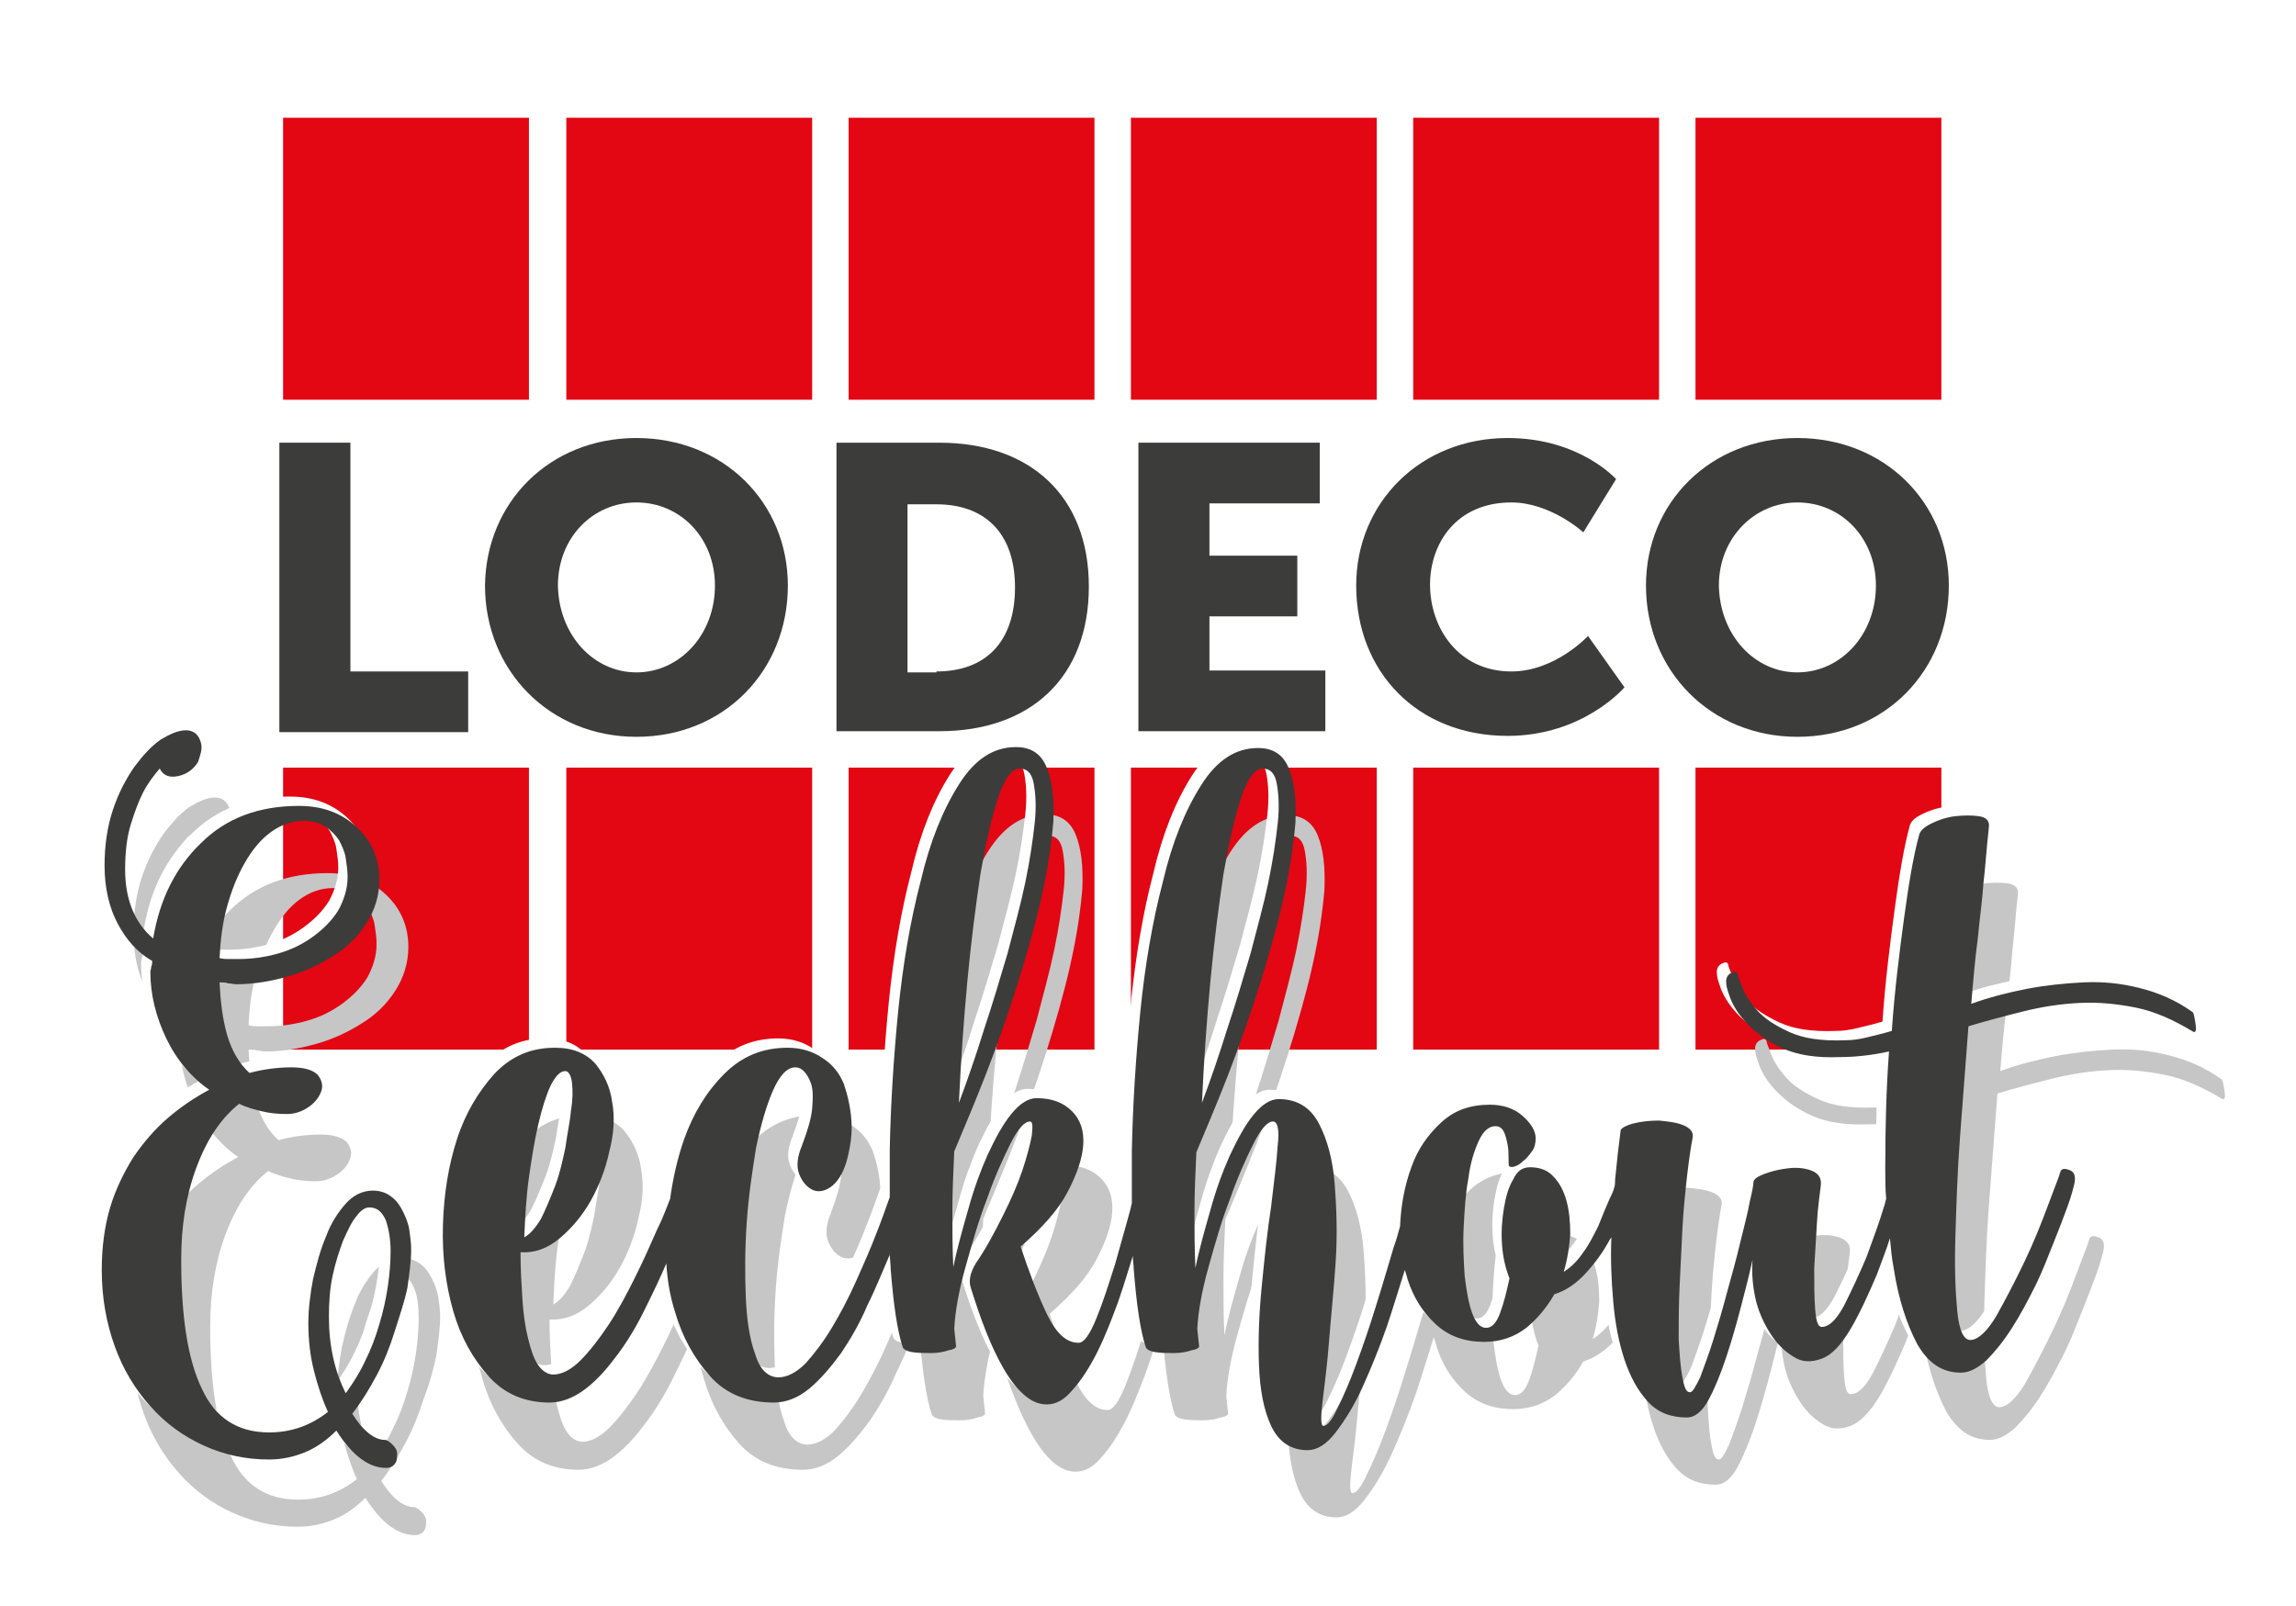 <svg width="323" height="226" viewBox="0 0 323 226" fill="none" xmlns="http://www.w3.org/2000/svg">
<g filter="url(#filter0_d)">
<path d="M279.683 5H33.251V182.622H279.683V5Z" fill="white"/>
<path d="M54.817 171.061C54.817 172.638 54.685 174.214 54.422 176.054C54.16 177.761 53.765 179.601 53.239 181.309C52.713 183.148 52.056 184.856 51.267 186.432C50.477 188.14 49.557 189.585 48.505 191.031C46.927 187.878 46.138 184.33 46.138 180.258C46.138 178.287 46.27 176.316 46.664 174.477C47.059 172.638 47.584 171.061 48.111 169.616C48.768 168.171 49.294 166.989 49.952 166.2C50.609 165.281 51.267 164.886 51.792 164.886C52.976 164.886 53.633 165.543 54.16 166.726C54.554 167.908 54.817 169.353 54.817 171.061ZM30.752 129.809C30.884 127.313 31.147 124.948 31.804 122.583C32.462 120.218 33.251 118.247 34.303 116.408C35.355 114.569 36.538 113.124 37.985 112.073C39.431 111.022 41.01 110.496 42.587 110.496C43.771 110.496 44.823 110.759 45.612 111.284C46.401 111.81 47.059 112.467 47.584 113.255C47.979 114.043 48.373 114.832 48.505 115.751C48.636 116.671 48.768 117.459 48.768 118.379C48.768 120.087 48.242 121.663 47.453 123.108C46.532 124.554 45.349 125.736 43.903 126.787C42.456 127.838 40.878 128.626 39.037 129.152C37.196 129.677 35.355 129.94 33.382 129.94H32.067C31.673 129.94 31.278 129.94 30.752 129.809ZM57.184 176.185C57.447 174.214 57.71 172.506 57.71 170.798C57.71 169.879 57.578 168.959 57.447 168.04C57.316 167.12 56.921 166.2 56.526 165.412C56.132 164.624 55.606 163.835 54.817 163.31C54.028 162.784 53.239 162.522 52.319 162.522C50.872 162.522 49.557 163.179 48.505 164.361C47.453 165.543 46.401 167.12 45.743 168.959C44.955 170.798 44.428 172.769 43.903 175.003C43.508 177.105 43.245 179.207 43.245 181.177C43.245 183.542 43.508 185.776 44.034 187.878C44.56 189.98 45.218 191.95 46.007 193.658C43.508 195.629 40.746 196.548 37.722 196.548C33.251 196.548 30.095 194.446 28.254 190.374C26.281 186.301 25.361 180.258 25.361 172.244C25.361 167.514 26.018 163.31 27.465 159.369C28.911 155.427 30.884 152.406 33.514 150.304C34.566 150.829 35.618 151.092 36.67 151.355C37.722 151.617 38.905 151.749 40.22 151.749C41.404 151.749 42.456 151.355 43.377 150.698C44.297 150.041 44.823 149.253 45.086 148.464C45.349 147.676 45.086 146.888 44.56 146.231C43.903 145.574 42.719 145.18 40.878 145.18C38.905 145.18 36.933 145.443 34.96 145.968C33.514 144.654 32.462 142.815 31.804 140.582C31.147 138.217 30.884 135.852 30.752 133.224C31.147 133.224 31.673 133.224 31.936 133.356C32.33 133.356 32.725 133.487 33.119 133.487C35.486 133.487 37.853 133.093 40.22 132.436C42.587 131.779 44.823 130.728 46.664 129.546C48.636 128.364 50.215 126.787 51.398 124.948C52.581 123.108 53.239 121.006 53.239 118.773C53.239 115.883 52.187 113.386 50.083 111.416C47.979 109.445 45.349 108.394 41.93 108.394C36.275 108.394 31.673 110.102 28.122 113.649C24.572 117.065 22.336 121.532 21.416 127.05C18.786 124.816 17.471 121.532 17.471 117.328C17.471 114.832 17.734 112.73 18.26 111.022C18.786 109.314 19.312 107.869 19.969 106.555C20.627 105.241 21.547 104.059 22.336 103.139C22.862 104.19 23.783 104.453 24.966 104.19C26.15 103.927 27.07 103.27 27.728 102.219C27.859 101.825 27.991 101.431 28.122 100.906C28.254 100.38 28.254 99.986 28.122 99.46C27.991 99.066 27.859 98.672 27.465 98.278C27.202 98.015 26.676 97.752 26.018 97.752C24.966 97.752 23.783 98.278 22.468 99.066C21.153 99.986 19.969 101.3 18.786 102.876C17.602 104.584 16.55 106.555 15.761 108.92C14.972 111.284 14.578 113.912 14.578 116.802C14.578 119.955 15.235 122.714 16.419 124.948C17.602 127.181 19.18 129.02 21.284 130.203C21.284 130.466 21.284 130.728 21.153 130.991C21.153 131.254 21.021 131.517 21.021 131.779C21.021 134.932 21.81 138.085 23.257 141.107C24.703 144.129 26.807 146.625 29.306 148.333C27.333 149.384 25.361 150.698 23.52 152.274C21.679 153.851 20.101 155.69 18.654 157.792C17.339 159.894 16.156 162.259 15.367 164.886C14.578 167.514 14.183 170.536 14.183 173.689C14.183 177.63 14.841 181.177 16.024 184.462C17.208 187.746 18.917 190.505 21.021 192.87C23.125 195.235 25.624 197.074 28.517 198.388C31.41 199.702 34.434 200.358 37.722 200.358C39.563 200.358 41.272 199.964 42.85 199.307C44.428 198.651 45.875 197.599 47.19 196.286C49.425 199.833 51.792 201.541 54.16 201.541C54.817 201.541 55.212 201.278 55.474 200.884C55.737 200.49 55.737 200.096 55.737 199.57C55.737 199.045 55.474 198.65 55.08 198.256C54.685 197.862 54.291 197.599 54.028 197.599C52.581 197.599 51.004 196.417 49.425 193.921C50.74 192.213 51.792 190.505 52.844 188.534C53.897 186.564 54.685 184.593 55.343 182.491C56.395 180.126 56.789 178.156 57.184 176.185ZM168.959 150.172C169.222 144.392 169.617 138.742 170.143 133.093C170.669 127.444 171.326 122.452 171.984 117.985C172.773 113.518 173.562 109.971 174.482 107.212C175.403 104.453 176.455 103.139 177.507 103.139C178.559 103.139 179.216 103.796 179.479 105.241C179.742 106.686 179.874 108.525 179.611 110.89C179.348 113.255 178.953 116.014 178.296 119.167C177.638 122.32 176.718 125.605 175.797 129.152C174.745 132.699 173.693 136.246 172.51 139.793C171.326 143.603 170.143 147.019 168.959 150.172ZM134.769 150.172C135.032 144.392 135.427 138.742 135.953 133.093C136.479 127.444 137.136 122.452 137.794 117.985C138.583 113.518 139.372 109.971 140.292 107.212C141.213 104.453 142.265 103.139 143.317 103.139C144.369 103.139 145.026 103.796 145.289 105.241C145.552 106.686 145.684 108.525 145.421 110.89C145.158 113.255 144.763 116.014 144.106 119.167C143.448 122.32 142.528 125.605 141.607 129.152C140.555 132.699 139.503 136.246 138.32 139.793C137.136 143.603 135.953 147.019 134.769 150.172ZM73.622 169.091C73.753 166.2 73.885 163.441 74.279 160.682C74.674 157.923 75.068 155.427 75.594 153.194C76.12 150.96 76.646 149.253 77.304 147.807C77.961 146.494 78.619 145.705 79.408 145.705C79.802 145.705 80.197 146.231 80.328 147.282C80.46 148.333 80.46 149.647 80.197 151.223C80.065 152.8 79.671 154.508 79.408 156.478C79.013 158.318 78.619 160.157 77.961 161.865C77.304 163.573 76.646 165.149 75.989 166.463C75.2 167.777 74.411 168.696 73.622 169.091ZM308.744 139.136C308.613 138.217 308.481 137.56 308.35 137.429C305.983 135.721 303.484 134.67 300.854 134.013C298.224 133.356 295.726 133.093 292.964 133.224C290.334 133.356 287.704 133.619 284.943 134.144C282.313 134.67 279.683 135.327 277.184 136.246C277.447 133.093 277.71 129.94 278.105 127.05C278.368 124.159 278.762 121.532 278.894 119.298C279.157 117.065 279.288 115.094 279.42 113.781C279.551 112.335 279.683 111.416 279.683 111.153C279.683 110.365 279.157 109.971 278.236 109.839C277.316 109.708 276.132 109.708 274.949 109.839C273.765 109.971 272.582 110.365 271.53 110.89C270.478 111.416 269.952 111.941 269.82 112.598C269.031 115.489 268.374 119.43 267.716 124.291C267.059 129.152 266.401 134.407 266.007 140.056C264.692 140.45 263.508 140.713 262.456 140.976C261.404 141.239 260.352 141.37 259.432 141.37C256.144 141.501 253.514 141.107 251.542 140.188C249.569 139.268 248.123 138.348 247.071 137.166C246.019 135.983 245.361 134.932 244.967 133.881C244.572 132.83 244.309 132.305 244.309 132.042C244.178 131.648 243.915 131.648 243.389 131.911C242.863 132.173 242.6 132.699 242.731 133.487C242.731 133.881 242.994 134.67 243.389 135.721C243.915 136.903 244.704 138.085 245.887 139.268C247.071 140.45 248.649 141.633 250.753 142.552C252.857 143.472 255.487 143.866 258.643 143.735C260.878 143.735 263.245 143.472 265.612 142.946C265.218 148.333 265.086 153.851 265.086 159.237C265.086 160.814 265.086 162.259 265.218 163.704C265.086 163.967 265.086 164.361 264.955 164.624C264.297 166.857 263.377 169.353 262.456 171.85C261.404 174.346 260.352 176.579 259.3 178.681C258.248 180.652 257.196 181.703 256.144 181.703C255.618 181.703 255.355 180.915 255.224 179.207C255.092 177.499 255.092 175.659 255.092 173.426C255.224 171.193 255.355 168.959 255.487 166.857C255.618 164.624 255.881 163.047 256.013 161.865C256.144 160.814 255.75 160.157 254.829 159.763C253.909 159.369 252.725 159.237 251.542 159.369C250.358 159.5 249.175 159.763 248.123 160.157C247.071 160.551 246.545 160.945 246.545 161.339C246.545 161.602 246.413 162.522 246.019 164.098C245.756 165.675 245.23 167.514 244.704 169.747C244.178 171.981 243.52 174.346 242.863 176.71C242.205 179.207 241.548 181.44 240.89 183.542C240.233 185.644 239.575 187.352 239.049 188.797C238.392 190.111 237.997 190.899 237.603 190.899C237.077 190.899 236.814 190.242 236.551 188.797C236.288 187.483 236.156 185.644 236.025 183.411C236.025 181.177 236.025 178.681 236.156 175.922C236.288 173.163 236.419 170.536 236.551 167.908C236.682 165.281 236.945 162.784 237.208 160.42C237.471 158.186 237.734 156.347 237.997 155.033C238.129 154.245 237.603 153.719 236.682 153.325C235.762 152.931 234.578 152.8 233.263 152.668C231.948 152.668 230.765 152.8 229.713 153.062C228.661 153.325 228.003 153.719 227.872 153.982C227.609 155.953 227.346 158.186 227.083 160.945C227.083 161.339 227.083 161.733 226.951 162.128C226.82 162.653 226.557 163.179 226.294 163.704C225.768 164.886 225.242 166.2 224.716 167.514C224.058 168.828 223.401 170.142 222.612 171.193C221.823 172.375 220.902 173.295 219.85 173.952C220.376 172.244 220.639 170.404 220.771 168.696C220.771 166.989 220.639 165.412 220.245 163.967C219.85 162.522 219.193 161.339 218.404 160.551C217.615 159.631 216.431 159.237 215.116 159.237C214.064 159.237 213.275 159.763 212.749 160.945C212.092 161.996 211.697 163.441 211.434 165.018C211.171 166.594 211.04 168.302 211.171 170.142C211.303 171.981 211.697 173.557 212.223 174.871C211.829 176.71 211.434 178.287 210.908 179.732C210.382 181.177 209.725 181.834 208.936 181.834C208.147 181.834 207.489 181.177 206.963 179.732C206.437 178.287 206.174 176.579 205.911 174.477C205.78 172.375 205.648 170.01 205.78 167.645C205.911 165.149 206.043 162.916 206.437 160.814C206.7 158.712 207.226 157.004 207.884 155.559C208.541 154.114 209.33 153.457 210.251 153.457C210.777 153.457 211.171 153.719 211.434 154.245C211.697 154.77 211.829 155.427 211.96 156.084C212.092 156.741 212.092 157.398 212.092 158.055C212.092 158.712 212.092 159.106 212.223 159.106C212.355 159.237 212.618 159.237 213.012 159.106C213.407 158.974 213.801 158.712 214.196 158.318C214.59 158.055 214.985 157.529 215.379 157.004C215.774 156.478 215.905 155.821 215.905 155.165C215.905 154.114 215.248 153.063 214.064 152.011C212.881 150.96 211.303 150.435 209.462 150.435C206.7 150.435 204.464 151.223 202.623 152.931C200.782 154.639 199.336 156.61 198.416 159.237C197.495 161.733 196.969 164.492 196.837 167.383V167.514C196.574 168.434 196.312 169.485 195.917 170.536C195.128 173.163 194.339 175.922 193.418 178.812C192.498 181.834 191.577 184.462 190.657 186.958C189.736 189.454 188.816 191.556 188.027 193.133C187.238 194.841 186.58 195.629 186.054 195.629C185.66 195.629 185.66 194.446 185.923 192.213C186.186 189.98 186.58 187.089 186.843 183.673C187.238 180.258 187.501 176.579 187.764 172.638C188.027 168.696 187.895 165.018 187.632 161.602C187.369 158.186 186.58 155.296 185.397 153.062C184.213 150.829 182.372 149.647 179.742 149.647C178.559 149.647 177.375 150.435 176.192 151.88C175.008 153.325 173.956 155.296 172.904 157.529C171.852 159.894 170.932 162.39 170.143 165.281C169.354 168.04 168.565 170.798 168.039 173.426C167.907 170.798 167.907 168.171 167.907 165.543C167.907 162.784 168.039 160.026 168.17 157.135C169.485 153.982 171.063 150.304 172.641 146.231C174.219 142.158 175.666 138.085 176.981 133.881C178.296 129.677 179.479 125.605 180.4 121.532C181.32 117.459 181.846 113.912 182.109 110.759C182.241 107.606 181.978 105.11 181.189 103.139C180.4 101.168 178.953 100.249 176.849 100.249C173.693 100.249 171.063 101.957 168.828 105.504C166.592 109.051 164.751 113.518 163.436 119.167C161.99 124.685 160.938 130.86 160.28 137.429C159.623 144.129 159.228 150.566 159.097 156.872C159.097 159.369 159.097 161.865 159.097 164.23C159.097 164.492 158.965 164.624 158.965 164.886C158.308 167.383 157.519 170.01 156.73 172.901C155.809 175.791 155.02 178.287 154.1 180.52C153.179 182.754 152.39 183.936 151.601 183.936C149.892 183.936 148.445 182.622 147.13 179.864C145.815 177.105 144.632 173.952 143.448 170.404C146.473 167.777 148.708 165.281 150.023 162.784C151.338 160.288 152.127 158.055 152.259 156.084C152.39 154.114 151.864 152.537 150.681 151.355C149.497 150.172 147.919 149.515 145.684 149.515C144.5 149.515 143.317 150.304 142.133 151.749C140.95 153.194 139.898 155.165 138.846 157.398C137.794 159.763 136.873 162.259 136.084 165.149C135.295 167.908 134.506 170.667 133.98 173.295C133.849 170.667 133.849 168.04 133.849 165.412C133.849 162.653 133.98 159.894 134.112 157.004C135.427 153.851 137.005 150.172 138.583 146.099C140.161 142.027 141.607 137.954 142.922 133.75C144.237 129.546 145.421 125.473 146.341 121.4C147.262 117.328 147.788 113.781 148.051 110.628C148.182 107.474 147.919 104.978 147.13 103.008C146.341 101.037 144.895 100.117 142.791 100.117C139.635 100.117 137.005 101.825 134.769 105.372C132.534 108.92 130.693 113.386 129.378 119.036C127.931 124.554 126.879 130.728 126.222 137.297C125.564 143.997 125.17 150.435 125.038 156.741C125.038 159.106 125.038 161.339 125.038 163.441C124.512 164.886 123.986 166.463 123.197 168.434C122.408 170.536 121.356 172.9 120.304 175.265C119.252 177.63 118.069 179.864 116.885 181.834C115.702 183.805 114.387 185.513 113.203 186.827C111.888 188.14 110.573 188.797 109.39 188.797C107.943 188.797 106.76 187.746 106.102 185.513C105.313 183.411 104.919 180.652 104.787 177.499C104.656 174.346 104.656 170.798 104.919 166.989C105.182 163.179 105.708 159.763 106.234 156.478C106.891 153.325 107.68 150.566 108.601 148.464C109.521 146.362 110.573 145.18 111.757 145.18C112.151 145.18 112.546 145.311 112.94 145.705C113.335 146.099 113.729 146.756 113.992 147.545C114.255 148.464 114.255 149.515 114.124 150.96C113.992 152.406 113.466 154.114 112.677 156.216C112.02 157.792 111.888 159.106 112.283 160.157C112.677 161.208 113.335 161.996 114.124 162.39C114.913 162.784 115.833 162.653 116.754 161.996C117.674 161.339 118.463 160.157 118.989 158.318C119.515 156.347 119.778 154.508 119.647 152.668C119.515 150.829 119.121 149.121 118.595 147.545C117.937 145.968 117.017 144.786 115.57 143.866C114.255 142.946 112.546 142.421 110.705 142.421C107.154 142.421 104.261 143.603 101.763 146.099C99.264 148.596 97.423 151.617 96.108 155.296C95.188 157.923 94.53 160.814 94.136 163.704C93.61 165.018 93.084 166.463 92.295 168.04C91.374 170.142 90.322 172.506 89.139 174.871C87.955 177.236 86.772 179.469 85.457 181.44C84.142 183.411 82.827 185.119 81.512 186.432C80.197 187.746 78.882 188.403 77.698 188.403C76.909 188.403 76.12 187.878 75.594 187.089C74.937 186.17 74.542 184.856 74.148 183.279C73.753 181.703 73.49 179.864 73.359 177.761C73.227 175.659 73.096 173.557 73.096 171.193C75.068 171.324 76.909 170.667 78.619 169.222C80.328 167.777 81.775 166.069 82.958 163.967C84.142 161.865 85.062 159.5 85.588 157.004C86.246 154.508 86.377 152.143 85.983 150.041C85.72 147.939 84.799 146.099 83.616 144.654C82.301 143.209 80.46 142.421 77.961 142.421C74.542 142.421 71.781 143.603 69.413 146.099C67.178 148.596 65.337 151.617 64.153 155.296C62.97 158.974 62.312 162.916 62.181 167.383C62.05 171.718 62.575 175.791 63.627 179.469C64.68 183.148 66.389 186.17 68.624 188.666C70.86 191.162 73.753 192.344 77.172 192.344C78.882 192.344 80.591 191.687 82.301 190.374C84.01 189.06 85.457 187.352 86.903 185.381C88.35 183.411 89.665 181.177 90.848 178.681C91.9 176.579 92.821 174.608 93.61 172.769C93.741 175.134 94.136 177.367 94.793 179.469C95.845 183.148 97.555 186.17 99.79 188.666C102.026 191.162 105.05 192.344 108.732 192.344C110.442 192.344 112.151 191.687 113.729 190.374C115.307 189.06 116.754 187.352 118.2 185.381C119.515 183.411 120.83 181.177 121.882 178.681C123.066 176.316 123.986 173.952 124.907 171.85C125.038 171.718 125.038 171.455 125.038 171.324C125.038 172.112 125.17 172.901 125.17 173.557C125.564 178.55 126.09 182.228 126.879 184.593C127.011 184.856 127.405 185.119 128.194 185.25C128.983 185.381 129.904 185.381 130.824 185.381C131.745 185.381 132.534 185.25 133.323 184.987C134.112 184.856 134.375 184.593 134.375 184.462L134.112 181.966C134.243 179.469 134.769 176.579 135.69 173.295C136.61 170.01 137.531 166.726 138.714 163.704C139.766 160.682 140.95 158.055 142.002 155.953C143.054 153.851 143.974 152.8 144.763 152.8C145.158 152.8 145.158 153.457 145.026 154.77C144.763 156.084 144.369 157.661 143.711 159.631C143.054 161.602 142.133 163.704 140.95 166.069C139.766 168.434 138.583 170.667 137.136 172.769C136.347 174.083 136.084 175.265 136.479 176.316C137.136 178.418 137.794 180.389 138.583 182.36C139.372 184.33 140.161 186.038 141.081 187.615C142.002 189.191 142.922 190.374 143.974 191.293C145.026 192.213 146.078 192.607 147.13 192.607C148.445 192.607 149.629 191.95 150.812 190.505C151.996 189.191 153.179 187.352 154.231 185.25C155.283 183.148 156.204 180.783 157.124 178.287C157.913 176.054 158.571 173.82 159.228 171.718C159.228 172.375 159.36 172.901 159.36 173.557C159.754 178.55 160.28 182.228 161.069 184.593C161.201 184.856 161.595 185.119 162.384 185.25C163.173 185.381 164.094 185.381 165.014 185.381C165.935 185.381 166.724 185.25 167.513 184.987C168.302 184.856 168.565 184.593 168.565 184.462L168.302 181.966C168.433 179.469 168.959 176.579 169.88 173.295C170.8 170.01 171.721 166.726 172.904 163.704C173.956 160.682 175.14 158.055 176.192 155.953C177.244 153.851 178.164 152.8 178.953 152.8C179.611 152.8 179.874 153.982 179.611 156.216C179.479 158.449 179.085 161.339 178.69 164.755C178.164 168.171 177.77 171.849 177.375 175.922C176.981 179.864 176.849 183.673 176.981 187.089C177.112 190.505 177.638 193.395 178.69 195.629C179.742 197.862 181.452 199.045 183.819 199.045C185.134 199.045 186.449 198.256 187.764 196.548C189.079 194.841 190.394 192.739 191.577 190.111C192.761 187.483 193.944 184.593 194.996 181.571C195.917 178.813 196.706 176.185 197.495 173.689C197.626 174.083 197.758 174.477 197.89 175.003C198.679 177.499 199.994 179.601 201.835 181.309C203.676 183.017 205.911 183.805 208.673 183.805C210.908 183.805 212.881 183.148 214.59 181.834C216.168 180.52 217.483 178.944 218.535 177.105C220.245 176.579 221.691 175.528 223.006 174.083C224.321 172.638 225.373 171.193 226.294 169.485C226.425 169.353 226.425 169.222 226.557 169.091C226.425 172.112 226.557 175.134 226.82 178.156C227.083 181.177 227.609 183.936 228.398 186.301C229.187 188.666 230.239 190.636 231.685 192.213C233.132 193.79 234.973 194.446 237.208 194.446C238.26 194.446 239.312 193.658 240.233 191.95C241.153 190.242 241.942 188.272 242.731 185.907C243.52 183.542 244.178 181.177 244.835 178.681C245.493 176.185 246.019 174.083 246.413 172.244C246.282 173.952 246.413 175.791 246.808 177.63C247.202 179.469 247.991 181.177 248.912 182.622C249.832 184.068 250.884 185.119 252.199 185.907C253.383 186.695 254.698 186.695 256.144 186.17C257.459 185.644 258.906 184.199 260.221 181.966C261.536 179.732 262.719 177.105 263.903 174.346C264.56 172.506 265.218 170.93 265.744 169.222C265.875 170.667 266.007 172.112 266.27 173.426C266.927 177.761 268.111 181.309 269.557 184.068C271.135 186.827 273.108 188.14 275.738 188.14C276.921 188.14 278.105 187.483 279.288 186.432C280.472 185.25 281.655 183.805 282.839 181.966C284.022 180.126 285.074 178.156 286.126 176.054C287.178 173.952 287.967 171.85 288.756 169.879C289.545 167.908 290.203 166.2 290.729 164.755C291.255 163.31 291.518 162.259 291.649 161.733C291.912 160.682 291.781 159.894 290.992 159.631C290.334 159.369 289.808 159.369 289.677 160.026C289.545 160.551 288.888 162.128 287.967 164.624C287.047 167.12 285.995 169.747 284.68 172.506C283.365 175.265 282.05 177.761 280.735 180.126C279.42 182.36 278.105 183.542 277.053 183.542C276.132 183.542 275.475 182.228 275.212 179.469C274.949 176.71 274.817 173.295 274.949 169.091C275.08 164.886 275.212 160.157 275.606 154.902C276.001 149.647 276.395 144.523 276.79 139.399C279.42 138.611 281.918 137.954 284.548 137.297C287.178 136.64 289.808 136.246 292.438 136.115C295.068 135.983 297.698 136.246 300.328 136.772C302.958 137.297 305.588 138.48 308.218 140.056C308.744 140.45 308.876 140.056 308.744 139.136Z" stroke="white" stroke-width="8" stroke-miterlimit="1"/>
<path d="M39.3 57.288H49.294V89.476H65.863V98.015H39.3V57.288Z" fill="#3C3C3B"/>
<path d="M89.533 56.631C101.763 56.631 110.836 65.696 110.836 77.389C110.836 89.344 101.894 98.672 89.533 98.672C77.304 98.672 68.23 89.344 68.23 77.389C68.362 65.696 77.304 56.631 89.533 56.631ZM89.533 89.607C95.582 89.607 100.579 84.352 100.579 77.389C100.579 70.689 95.714 65.696 89.533 65.696C83.353 65.696 78.487 70.689 78.487 77.389C78.619 84.352 83.484 89.607 89.533 89.607Z" fill="#3C3C3B"/>
<path d="M117.674 57.288H132.139C144.895 57.288 153.179 64.777 153.179 77.52C153.179 90.264 145.026 97.884 132.139 97.884H117.674V57.288ZM131.745 89.476C138.583 89.476 142.791 85.403 142.791 77.652C142.791 69.9 138.451 65.959 131.745 65.959H127.668V89.607H131.745V89.476Z" fill="#3C3C3B"/>
<path d="M160.149 57.288H185.66V65.828H170.143V73.185H182.504V81.725H170.143V89.344H186.449V97.884H160.149V57.288Z" fill="#3C3C3B"/>
<path d="M212.092 56.631C222.217 56.631 227.346 62.412 227.346 62.412L222.743 69.9C222.743 69.9 218.141 65.696 212.618 65.696C204.859 65.696 201.177 71.477 201.177 77.258C201.177 83.301 205.122 89.476 212.618 89.476C218.798 89.476 223.401 84.483 223.401 84.483L228.529 91.709C228.529 91.709 222.743 98.541 212.092 98.541C199.336 98.541 190.789 89.476 190.789 77.389C190.789 65.696 199.862 56.631 212.092 56.631Z" fill="#3C3C3B"/>
<path d="M252.857 56.631C265.086 56.631 274.16 65.696 274.16 77.389C274.16 89.344 265.218 98.672 252.857 98.672C240.627 98.672 231.554 89.344 231.554 77.389C231.554 65.696 240.627 56.631 252.857 56.631ZM252.857 89.607C258.906 89.607 263.903 84.352 263.903 77.389C263.903 70.689 259.037 65.696 252.857 65.696C246.808 65.696 241.811 70.689 241.811 77.389C241.942 84.352 246.808 89.607 252.857 89.607Z" fill="#3C3C3B"/>
<path d="M74.41 11.569H39.826V51.245H74.41V11.569Z" fill="#E30613"/>
<path d="M74.41 103.008H39.826V142.684H74.41V103.008Z" fill="#E30613"/>
<path d="M114.255 11.569H79.671V51.245H114.255V11.569Z" fill="#E30613"/>
<path d="M114.255 103.008H79.671V142.684H114.255V103.008Z" fill="#E30613"/>
<path d="M153.968 11.569H119.384V51.245H153.968V11.569Z" fill="#E30613"/>
<path d="M153.968 103.008H119.384V142.684H153.968V103.008Z" fill="#E30613"/>
<path d="M193.682 11.569H159.097V51.245H193.682V11.569Z" fill="#E30613"/>
<path d="M193.682 103.008H159.097V142.684H193.682V103.008Z" fill="#E30613"/>
<path d="M233.395 11.569H198.81V51.245H233.395V11.569Z" fill="#E30613"/>
<path d="M233.395 103.008H198.81V142.684H233.395V103.008Z" fill="#E30613"/>
<path d="M273.108 11.569H238.523V51.245H273.108V11.569Z" fill="#E30613"/>
<path d="M273.108 103.008H238.523V142.684H273.108V103.008Z" fill="#E30613"/>
<path d="M58.894 180.52C58.894 182.097 58.762 183.673 58.499 185.513C58.236 187.221 57.842 189.06 57.316 190.768C56.79 192.607 56.132 194.315 55.343 195.892C54.554 197.599 53.634 199.045 52.582 200.49C51.004 197.337 50.215 193.79 50.215 189.717C50.215 187.746 50.346 185.775 50.741 183.936C51.135 182.097 51.661 180.52 52.187 179.075C52.845 177.63 53.371 176.448 54.028 175.659C54.686 174.74 55.343 174.346 55.869 174.346C57.053 174.346 57.71 175.003 58.236 176.185C58.762 177.367 58.894 178.812 58.894 180.52ZM34.961 139.268C35.092 136.772 35.355 134.407 36.013 132.042C36.67 129.677 37.459 127.707 38.511 125.867C39.563 124.028 40.747 122.583 42.193 121.532C43.64 120.481 45.218 119.955 46.796 119.955C47.979 119.955 49.031 120.218 49.82 120.744C50.609 121.269 51.267 121.926 51.793 122.714C52.187 123.503 52.582 124.291 52.713 125.21C52.845 126.13 52.976 126.918 52.976 127.838C52.976 129.546 52.45 131.122 51.661 132.568C50.741 134.013 49.557 135.195 48.111 136.246C46.664 137.297 45.086 138.085 43.245 138.611C41.404 139.136 39.563 139.399 37.591 139.399H36.276C35.881 139.399 35.487 139.399 34.961 139.268ZM61.392 185.644C61.655 183.673 61.918 181.966 61.918 180.258C61.918 179.338 61.787 178.418 61.655 177.499C61.524 176.579 61.129 175.659 60.735 174.871C60.34 174.083 59.814 173.295 59.025 172.769C58.236 172.244 57.447 171.981 56.527 171.981C55.08 171.981 53.765 172.638 52.713 173.82C51.661 175.003 50.609 176.579 49.952 178.418C49.163 180.258 48.637 182.228 48.111 184.462C47.716 186.564 47.453 188.666 47.453 190.636C47.453 193.001 47.716 195.235 48.242 197.337C48.768 199.439 49.426 201.409 50.215 203.117C47.716 205.088 44.955 206.008 41.93 206.008C37.459 206.008 34.303 203.906 32.462 199.833C30.49 195.76 29.569 189.717 29.569 181.703C29.569 176.973 30.227 172.769 31.673 168.828C33.12 164.886 35.092 161.865 37.722 159.763C38.774 160.288 39.826 160.551 40.878 160.814C41.93 161.077 43.114 161.208 44.429 161.208C45.612 161.208 46.664 160.814 47.585 160.157C48.505 159.5 49.031 158.712 49.294 157.923C49.557 157.135 49.294 156.347 48.768 155.69C48.111 155.033 46.927 154.639 45.086 154.639C43.114 154.639 41.141 154.902 39.169 155.427C37.722 154.114 36.67 152.274 36.013 150.041C35.355 147.676 35.092 145.311 34.961 142.684C35.355 142.684 35.881 142.684 36.144 142.815C36.539 142.815 36.933 142.946 37.328 142.946C39.695 142.946 42.062 142.552 44.429 141.895C46.796 141.239 49.031 140.188 50.872 139.005C52.845 137.823 54.423 136.246 55.606 134.407C56.79 132.568 57.447 130.466 57.447 128.232C57.447 125.342 56.395 122.846 54.291 120.875C52.187 118.904 49.557 117.853 46.138 117.853C40.484 117.853 35.881 119.561 32.331 123.108C28.78 126.524 26.545 130.991 25.624 136.509C22.994 134.275 21.679 130.991 21.679 126.787C21.679 124.291 21.942 122.189 22.468 120.481C22.994 118.773 23.52 117.328 24.178 116.014C24.835 114.7 25.756 113.518 26.545 112.598C27.071 113.649 27.991 113.912 29.175 113.649C30.358 113.386 31.279 112.73 31.936 111.679C32.068 111.284 32.199 110.89 32.331 110.365C32.462 109.839 32.462 109.445 32.331 108.92C32.199 108.525 32.068 108.131 31.673 107.737C31.41 107.474 30.884 107.212 30.227 107.212C29.175 107.212 27.991 107.737 26.676 108.526C25.361 109.445 24.178 110.759 22.994 112.335C21.811 114.043 20.759 116.014 19.97 118.379C19.181 120.744 18.786 123.371 18.786 126.261C18.786 129.415 19.444 132.173 20.627 134.407C21.811 136.64 23.389 138.48 25.493 139.662C25.493 139.925 25.493 140.187 25.361 140.45C25.361 140.713 25.23 140.976 25.23 141.239C25.23 144.392 26.019 147.545 27.465 150.566C28.912 153.588 31.016 156.084 33.514 157.792C31.542 158.843 29.569 160.157 27.728 161.733C25.887 163.31 24.309 165.149 22.863 167.251C21.548 169.353 20.364 171.718 19.575 174.346C18.786 176.973 18.392 179.995 18.392 183.148C18.392 187.089 19.049 190.636 20.233 193.921C21.416 197.205 23.126 199.964 25.23 202.329C27.334 204.694 29.832 206.533 32.725 207.847C35.618 209.161 38.643 209.818 41.93 209.818C43.771 209.818 45.481 209.423 47.059 208.767C48.637 208.11 50.083 207.059 51.398 205.745C53.634 209.292 56.001 211 58.368 211C59.025 211 59.42 210.737 59.683 210.343C59.946 209.949 59.946 209.555 59.946 209.029C59.946 208.504 59.683 208.11 59.288 207.716C58.894 207.321 58.499 207.059 58.236 207.059C56.79 207.059 55.212 205.876 53.634 203.38C54.949 201.672 56.001 199.964 57.053 197.994C58.105 196.023 58.894 194.052 59.551 191.95C60.472 189.585 60.998 187.615 61.392 185.644ZM173.036 159.631C173.299 153.851 173.694 148.202 174.22 142.552C174.746 136.903 175.403 131.911 176.061 127.444C176.85 122.977 177.639 119.43 178.559 116.671C179.48 113.912 180.532 112.598 181.584 112.598C182.636 112.598 183.293 113.255 183.556 114.7C183.819 116.145 183.951 117.985 183.688 120.349C183.425 122.714 183.03 125.473 182.373 128.626C181.715 131.779 180.795 135.064 179.874 138.611C178.822 142.158 177.77 145.705 176.587 149.253C175.403 153.062 174.351 156.478 173.036 159.631ZM138.978 159.631C139.241 153.851 139.635 148.202 140.161 142.552C140.687 136.903 141.345 131.911 142.002 127.444C142.791 122.977 143.58 119.43 144.501 116.671C145.421 113.912 146.473 112.598 147.525 112.598C148.577 112.598 149.235 113.255 149.498 114.7C149.761 116.145 149.892 117.985 149.629 120.349C149.366 122.714 148.972 125.473 148.314 128.626C147.657 131.779 146.736 135.064 145.816 138.611C144.764 142.158 143.712 145.705 142.528 149.253C141.345 153.062 140.161 156.478 138.978 159.631ZM77.83 178.55C77.961 175.659 78.093 172.9 78.487 170.142C78.882 167.383 79.276 164.886 79.802 162.653C80.328 160.42 80.854 158.712 81.512 157.267C82.169 155.953 82.827 155.165 83.616 155.165C84.01 155.165 84.405 155.69 84.536 156.741C84.668 157.792 84.668 159.106 84.405 160.682C84.273 162.259 83.879 163.967 83.616 165.938C83.221 167.777 82.827 169.616 82.169 171.324C81.512 173.032 80.854 174.608 80.197 175.922C79.408 177.236 78.619 178.156 77.83 178.55ZM312.953 148.596C312.821 147.676 312.69 147.019 312.558 146.888C310.191 145.18 307.693 144.129 305.063 143.472C302.433 142.815 299.934 142.552 297.173 142.684C294.543 142.815 291.913 143.078 289.151 143.603C286.521 144.129 283.891 144.786 281.393 145.705C281.656 142.552 281.919 139.399 282.313 136.509C282.576 133.619 282.971 130.991 283.102 128.758C283.365 126.524 283.497 124.554 283.628 123.24C283.76 121.795 283.891 120.875 283.891 120.612C283.891 119.824 283.365 119.43 282.445 119.298C281.524 119.167 280.341 119.167 279.157 119.298C277.974 119.43 276.79 119.824 275.738 120.349C274.686 120.875 274.16 121.4 274.029 122.057C273.24 124.948 272.582 128.889 271.925 133.75C271.267 138.611 270.61 143.866 270.215 149.515C268.9 149.909 267.717 150.172 266.664 150.435C265.612 150.698 264.561 150.829 263.64 150.829C260.352 150.96 257.722 150.566 255.75 149.647C253.777 148.727 252.331 147.807 251.279 146.625C250.227 145.443 249.569 144.392 249.175 143.341C248.78 142.29 248.517 141.764 248.517 141.501C248.386 141.107 248.123 141.107 247.597 141.37C247.071 141.633 246.808 142.158 246.939 142.946C246.939 143.341 247.202 144.129 247.597 145.18C248.123 146.362 248.912 147.545 250.095 148.727C251.279 149.909 252.857 151.092 254.961 152.011C257.065 152.931 259.695 153.325 262.851 153.194C265.087 153.194 267.453 152.931 269.82 152.406C269.426 157.792 269.295 163.31 269.295 168.696C269.295 170.273 269.295 171.718 269.426 173.163C269.295 173.426 269.294 173.82 269.163 174.083C268.505 176.316 267.585 178.812 266.664 181.309C265.612 183.805 264.561 186.038 263.508 188.14C262.456 190.111 261.404 191.162 260.352 191.162C259.826 191.162 259.563 190.374 259.432 188.666C259.3 186.958 259.3 185.119 259.3 182.885C259.432 180.652 259.563 178.418 259.695 176.316C259.826 174.083 260.089 172.506 260.221 171.324C260.352 170.273 259.958 169.616 259.037 169.222C258.117 168.828 256.933 168.696 255.75 168.828C254.566 168.959 253.383 169.222 252.331 169.616C251.279 170.01 250.753 170.404 250.753 170.798C250.753 171.061 250.621 171.981 250.227 173.557C249.964 175.134 249.438 176.973 248.912 179.207C248.386 181.44 247.728 183.805 247.071 186.17C246.413 188.666 245.756 190.899 245.098 193.001C244.441 195.103 243.783 196.811 243.257 198.256C242.6 199.57 242.205 200.358 241.811 200.358C241.285 200.358 241.022 199.702 240.759 198.256C240.496 196.943 240.364 195.103 240.233 192.87C240.233 190.636 240.233 188.14 240.364 185.381C240.496 182.622 240.627 179.995 240.759 177.367C240.89 174.74 241.153 172.244 241.416 169.879C241.679 167.645 241.942 165.806 242.205 164.492C242.337 163.704 241.811 163.179 240.89 162.784C239.97 162.39 238.786 162.259 237.471 162.128C236.156 162.128 234.973 162.259 233.921 162.522C232.869 162.784 232.211 163.179 232.08 163.441C231.817 165.412 231.554 167.645 231.291 170.404C231.291 170.798 231.291 171.193 231.159 171.587C231.028 172.112 230.765 172.638 230.502 173.163C229.976 174.346 229.45 175.659 228.924 176.973C228.266 178.287 227.609 179.601 226.82 180.652C226.031 181.834 225.11 182.754 224.058 183.411C224.584 181.703 224.847 179.864 224.979 178.156C224.979 176.448 224.847 174.871 224.453 173.426C224.058 171.981 223.401 170.798 222.612 170.01C221.823 169.091 220.639 168.696 219.324 168.696C218.272 168.696 217.483 169.222 216.957 170.404C216.3 171.455 215.905 172.901 215.642 174.477C215.379 176.054 215.248 177.761 215.379 179.601C215.511 181.44 215.905 183.017 216.431 184.33C216.037 186.17 215.642 187.746 215.116 189.191C214.59 190.636 213.933 191.293 213.144 191.293C212.355 191.293 211.697 190.636 211.171 189.191C210.645 187.746 210.382 186.038 210.119 183.936C209.988 181.834 209.856 179.469 209.988 177.105C210.119 174.608 210.251 172.375 210.645 170.273C210.908 168.171 211.434 166.463 212.092 165.018C212.749 163.573 213.538 162.916 214.459 162.916C214.985 162.916 215.379 163.179 215.642 163.704C215.905 164.23 216.037 164.886 216.168 165.543C216.3 166.2 216.3 166.857 216.3 167.514C216.3 168.171 216.3 168.565 216.431 168.565C216.563 168.696 216.826 168.696 217.22 168.565C217.615 168.434 218.009 168.171 218.404 167.777C218.798 167.514 219.193 166.989 219.587 166.463C219.982 165.938 220.113 165.281 220.113 164.624C220.113 163.573 219.456 162.522 218.272 161.471C217.089 160.42 215.511 159.894 213.67 159.894C210.908 159.894 208.673 160.682 206.832 162.39C204.991 164.098 203.544 166.069 202.624 168.696C201.703 171.193 201.177 173.952 201.046 176.842V176.973C200.783 177.893 200.52 178.944 200.125 179.995C199.336 182.622 198.547 185.381 197.627 188.272C196.706 191.293 195.786 193.921 194.865 196.417C193.945 198.913 193.024 201.015 192.235 202.592C191.446 204.3 190.789 205.088 190.263 205.088C189.868 205.088 189.868 203.906 190.131 201.672C190.394 199.439 190.789 196.548 191.052 193.133C191.446 189.717 191.709 186.038 191.972 182.097C192.235 178.156 192.104 174.477 191.841 171.061C191.578 167.645 190.789 164.755 189.605 162.522C188.422 160.288 186.581 159.106 183.951 159.106C182.767 159.106 181.584 159.894 180.4 161.339C179.217 162.784 178.165 164.755 177.113 166.989C176.061 169.353 175.14 171.849 174.351 174.74C173.562 177.499 172.773 180.258 172.247 182.885C172.116 180.258 172.116 177.63 172.116 175.003C172.116 172.244 172.247 169.485 172.379 166.594C173.694 163.441 175.272 159.763 176.85 155.69C178.428 151.617 179.874 147.545 181.189 143.341C182.504 139.136 183.688 135.064 184.608 130.991C185.529 126.918 186.055 123.371 186.318 120.218C186.449 117.065 186.186 114.569 185.397 112.598C184.608 110.628 183.162 109.708 181.058 109.708C177.902 109.708 175.272 111.416 173.036 114.963C170.801 118.51 168.96 122.977 167.645 128.626C166.198 134.144 165.146 140.319 164.489 146.888C163.831 153.588 163.437 160.026 163.305 166.332C163.305 168.828 163.305 171.324 163.305 173.689C163.305 173.952 163.174 174.083 163.174 174.346C162.516 176.842 161.727 179.469 160.938 182.36C160.018 185.25 159.229 187.746 158.308 189.98C157.388 192.213 156.599 193.395 155.81 193.395C154.1 193.395 152.654 192.082 151.339 189.323C150.024 186.564 148.84 183.411 147.657 179.863C150.681 177.236 152.917 174.74 154.232 172.244C155.547 169.747 156.336 167.514 156.467 165.543C156.599 163.573 156.073 161.996 154.889 160.814C153.706 159.631 152.128 158.974 149.892 158.974C148.709 158.974 147.525 159.763 146.342 161.208C145.158 162.653 144.106 164.624 143.054 166.857C142.002 169.222 141.082 171.718 140.293 174.608C139.504 177.367 138.715 180.126 138.189 182.754C138.057 180.126 138.057 177.499 138.057 174.871C138.057 172.112 138.189 169.353 138.32 166.463C139.635 163.31 141.213 159.631 142.791 155.559C144.369 151.486 145.816 147.413 147.131 143.209C148.446 139.005 149.629 134.932 150.55 130.86C151.47 126.787 151.996 123.24 152.259 120.087C152.391 116.934 152.128 114.437 151.339 112.467C150.55 110.496 149.103 109.577 146.999 109.577C143.843 109.577 141.213 111.284 138.978 114.832C136.742 118.379 134.901 122.846 133.586 128.495C132.139 134.013 131.087 140.188 130.43 146.756C129.772 153.457 129.378 159.894 129.246 166.2C129.246 168.565 129.246 170.798 129.246 172.901C128.72 174.346 128.194 175.922 127.405 177.893C126.616 179.995 125.564 182.36 124.512 184.724C123.46 187.089 122.277 189.323 121.093 191.293C119.91 193.264 118.595 194.972 117.411 196.286C116.096 197.599 114.781 198.256 113.598 198.256C112.151 198.256 110.968 197.205 110.31 194.972C109.521 192.87 109.127 190.111 108.995 186.958C108.864 183.805 108.864 180.258 109.127 176.448C109.39 172.638 109.916 169.222 110.442 165.938C111.099 162.784 111.888 160.026 112.809 157.923C113.729 155.821 114.781 154.639 115.965 154.639C116.359 154.639 116.754 154.77 117.148 155.165C117.543 155.559 117.937 156.216 118.2 157.004C118.463 157.923 118.463 158.974 118.332 160.42C118.2 161.865 117.674 163.573 116.885 165.675C116.228 167.251 116.096 168.565 116.491 169.616C116.885 170.667 117.543 171.455 118.332 171.849C119.121 172.244 120.041 172.112 120.962 171.455C121.882 170.798 122.671 169.616 123.197 167.777C123.723 165.806 123.986 163.967 123.855 162.128C123.723 160.288 123.329 158.58 122.803 157.004C122.145 155.427 121.225 154.245 119.778 153.325C118.463 152.406 116.754 151.88 114.913 151.88C111.362 151.88 108.469 153.062 105.971 155.559C103.472 158.055 101.631 161.077 100.316 164.755C99.396 167.383 98.738 170.273 98.344 173.163C97.818 174.477 97.292 175.922 96.503 177.499C95.582 179.601 94.53 181.966 93.347 184.33C92.163 186.695 90.98 188.929 89.665 190.899C88.35 192.87 87.035 194.578 85.72 195.892C84.405 197.205 83.09 197.862 81.906 197.862C81.117 197.862 80.328 197.337 79.802 196.548C79.145 195.629 78.75 194.315 78.356 192.739C77.961 191.162 77.698 189.323 77.567 187.221C77.435 185.119 77.304 183.017 77.304 180.652C79.276 180.783 81.117 180.126 82.827 178.681C84.536 177.236 85.983 175.528 87.166 173.426C88.35 171.324 89.27 168.959 89.796 166.463C90.454 163.967 90.585 161.602 90.191 159.5C89.928 157.398 89.007 155.559 87.824 154.114C86.509 152.668 84.668 151.88 82.169 151.88C78.75 151.88 75.989 153.062 73.622 155.559C71.386 158.055 69.545 161.077 68.362 164.755C67.178 168.434 66.521 172.375 66.389 176.842C66.258 181.177 66.784 185.25 67.836 188.929C68.888 192.607 70.597 195.629 72.833 198.125C75.068 200.621 77.961 201.804 81.38 201.804C83.09 201.804 84.799 201.147 86.509 199.833C88.218 198.519 89.665 196.811 91.111 194.841C92.558 192.87 93.873 190.636 95.056 188.14C96.108 186.038 97.029 184.068 97.818 182.228C97.949 184.593 98.344 186.827 99.001 188.929C100.053 192.607 101.763 195.629 103.998 198.125C106.234 200.621 109.258 201.804 112.94 201.804C114.65 201.804 116.359 201.147 117.937 199.833C119.515 198.519 120.962 196.811 122.408 194.841C123.723 192.87 125.038 190.636 126.09 188.14C127.274 185.776 128.194 183.411 129.115 181.309C129.246 181.177 129.246 180.915 129.246 180.783C129.246 181.571 129.378 182.36 129.378 183.017C129.772 188.009 130.298 191.688 131.087 194.052C131.219 194.315 131.613 194.578 132.402 194.709C133.191 194.841 134.112 194.841 135.033 194.841C135.953 194.841 136.742 194.709 137.531 194.446C138.32 194.315 138.583 194.052 138.583 193.921L138.32 191.425C138.452 188.929 138.978 186.038 139.898 182.754C140.819 179.469 141.739 176.185 142.923 173.163C143.975 170.142 145.158 167.514 146.21 165.412C147.262 163.31 148.183 162.259 148.972 162.259C149.366 162.259 149.366 162.916 149.235 164.23C148.972 165.543 148.577 167.12 147.92 169.091C147.262 171.061 146.342 173.163 145.158 175.528C143.975 177.893 142.791 180.126 141.345 182.228C140.556 183.542 140.293 184.724 140.687 185.775C141.345 187.878 142.002 189.848 142.791 191.819C143.58 193.79 144.369 195.497 145.29 197.074C146.21 198.65 147.131 199.833 148.183 200.753C149.235 201.672 150.287 202.066 151.339 202.066C152.654 202.066 153.837 201.409 155.021 199.964C156.204 198.651 157.388 196.811 158.44 194.709C159.492 192.607 160.412 190.242 161.333 187.746C162.122 185.513 162.779 183.279 163.437 181.177C163.437 181.834 163.568 182.36 163.568 183.017C163.963 188.009 164.489 191.688 165.278 194.052C165.409 194.315 165.804 194.578 166.593 194.709C167.382 194.841 168.302 194.841 169.223 194.841C170.143 194.841 170.932 194.709 171.721 194.446C172.51 194.315 172.773 194.052 172.773 193.921L172.51 191.425C172.642 188.929 173.168 186.038 174.088 182.754C175.009 179.469 175.929 176.185 177.113 173.163C178.165 170.142 179.348 167.514 180.4 165.412C181.452 163.31 182.373 162.259 183.162 162.259C183.819 162.259 184.082 163.441 183.819 165.675C183.688 167.908 183.293 170.798 182.899 174.214C182.373 177.63 181.978 181.309 181.584 185.381C181.189 189.323 181.058 193.133 181.189 196.548C181.321 199.964 181.847 202.855 182.899 205.088C183.951 207.321 185.66 208.504 188.027 208.504C189.342 208.504 190.657 207.716 191.972 206.008C193.287 204.3 194.602 202.198 195.786 199.57C196.969 196.943 198.153 194.052 199.205 191.031C200.125 188.272 200.914 185.644 201.703 183.148C201.835 183.542 201.966 183.936 202.098 184.462C202.887 186.958 204.202 189.06 206.043 190.768C207.884 192.476 210.119 193.264 212.881 193.264C215.116 193.264 217.089 192.607 218.798 191.293C220.376 189.98 221.691 188.403 222.743 186.564C224.453 186.038 225.899 184.987 227.214 183.542C228.529 182.097 229.581 180.652 230.502 178.944C230.633 178.812 230.633 178.681 230.765 178.55C230.633 181.571 230.765 184.593 231.028 187.615C231.291 190.636 231.817 193.395 232.606 195.76C233.395 198.125 234.447 200.096 235.893 201.672C237.34 203.249 239.181 203.906 241.416 203.906C242.468 203.906 243.52 203.117 244.441 201.409C245.361 199.702 246.15 197.731 246.939 195.366C247.728 193.001 248.386 190.636 249.043 188.14C249.701 185.644 250.227 183.542 250.621 181.703C250.49 183.411 250.621 185.25 251.016 187.089C251.41 188.929 252.199 190.636 253.12 192.082C254.04 193.527 255.092 194.578 256.407 195.366C257.591 196.154 258.906 196.154 260.352 195.629C261.667 195.103 263.114 193.658 264.429 191.425C265.744 189.191 266.928 186.564 268.111 183.805C268.769 181.966 269.426 180.389 269.952 178.681C270.084 180.126 270.215 181.571 270.478 182.885C271.135 187.221 272.319 190.768 273.766 193.527C275.344 196.286 277.316 197.599 279.946 197.599C281.13 197.599 282.313 196.943 283.497 195.892C284.68 194.709 285.864 193.264 287.047 191.425C288.231 189.585 289.283 187.615 290.335 185.513C291.387 183.411 292.176 181.309 292.965 179.338C293.754 177.367 294.411 175.659 294.937 174.214C295.463 172.769 295.726 171.718 295.858 171.193C296.121 170.142 295.989 169.353 295.2 169.091C294.543 168.828 294.017 168.828 293.885 169.485C293.754 170.01 293.096 171.587 292.176 174.083C291.255 176.579 290.203 179.207 288.888 181.966C287.573 184.724 286.258 187.221 284.943 189.585C283.628 191.819 282.313 193.001 281.261 193.001C280.341 193.001 279.683 191.688 279.42 188.929C279.157 186.17 279.026 182.754 279.157 178.55C279.289 174.346 279.42 169.616 279.815 164.361C280.209 159.106 280.604 153.982 280.998 148.858C283.628 148.07 286.127 147.413 288.757 146.756C291.387 146.099 294.017 145.705 296.647 145.574C299.277 145.443 301.907 145.705 304.537 146.231C307.167 146.756 309.797 147.939 312.427 149.515C312.953 149.909 313.084 149.515 312.953 148.596Z" fill="#C6C6C6"/>
<path d="M53.502 169.747C53.502 171.324 53.371 172.9 53.108 174.74C52.845 176.448 52.45 178.287 51.924 179.995C51.398 181.703 50.741 183.542 49.952 185.119C49.163 186.826 48.242 188.272 47.19 189.717C45.612 186.564 44.823 183.017 44.823 178.944C44.823 176.973 44.955 175.003 45.349 173.163C45.744 171.324 46.27 169.747 46.796 168.302C47.453 166.857 47.979 165.675 48.637 164.886C49.294 163.967 49.952 163.573 50.478 163.573C51.661 163.573 52.319 164.23 52.845 165.412C53.371 166.594 53.502 168.04 53.502 169.747ZM29.569 128.495C29.701 125.999 29.964 123.634 30.621 121.269C31.279 118.904 32.068 116.934 33.12 115.094C34.172 113.255 35.355 111.81 36.802 110.759C38.248 109.708 39.826 109.182 41.404 109.182C42.588 109.182 43.64 109.445 44.429 109.971C45.218 110.496 45.875 111.153 46.401 111.941C46.796 112.73 47.19 113.518 47.322 114.437C47.453 115.357 47.585 116.145 47.585 117.065C47.585 118.773 47.059 120.349 46.27 121.795C45.349 123.24 44.166 124.422 42.719 125.473C41.273 126.524 39.695 127.313 37.854 127.838C36.013 128.364 34.172 128.626 32.199 128.626H30.884C30.49 128.626 30.095 128.626 29.569 128.495ZM56.001 174.871C56.264 172.9 56.527 171.193 56.527 169.485C56.527 168.565 56.395 167.645 56.264 166.726C56.132 165.806 55.738 164.886 55.343 164.098C54.949 163.31 54.423 162.522 53.634 161.996C52.976 161.471 52.056 161.208 51.135 161.208C49.689 161.208 48.374 161.865 47.322 163.047C46.27 164.23 45.218 165.806 44.56 167.645C43.771 169.485 43.245 171.455 42.719 173.689C42.325 175.791 42.062 177.893 42.062 179.863C42.062 182.228 42.325 184.462 42.851 186.564C43.377 188.666 44.034 190.636 44.823 192.344C42.325 194.315 39.563 195.235 36.539 195.235C32.068 195.235 28.912 193.133 27.07 189.06C25.098 184.987 24.177 178.944 24.177 170.93C24.177 166.2 24.835 161.996 26.282 158.055C27.728 154.114 29.701 151.092 32.331 148.99C33.383 149.515 34.435 149.778 35.487 150.041C36.539 150.304 37.722 150.435 39.037 150.435C40.221 150.435 41.273 150.041 42.193 149.384C43.114 148.727 43.64 147.939 43.903 147.15C44.166 146.362 43.903 145.574 43.377 144.917C42.719 144.26 41.536 143.866 39.695 143.866C37.722 143.866 35.75 144.129 33.777 144.654C32.331 143.341 31.279 141.501 30.621 139.268C29.964 136.903 29.701 134.538 29.569 131.911C29.964 131.911 30.49 131.911 30.753 132.042C31.147 132.042 31.542 132.173 31.936 132.173C34.303 132.173 36.67 131.779 39.037 131.122C41.404 130.466 43.64 129.415 45.481 128.232C47.453 127.05 49.031 125.473 50.215 123.634C51.398 121.795 52.056 119.693 52.056 117.459C52.056 114.569 51.004 112.073 48.9 110.102C46.796 108.131 44.166 107.08 40.747 107.08C35.092 107.08 30.49 108.788 26.939 112.335C23.389 115.751 21.153 120.218 20.233 125.736C17.602 123.503 16.288 120.218 16.288 116.014C16.288 113.518 16.55 111.416 17.076 109.708C17.602 108 18.128 106.555 18.786 105.241C19.444 103.927 20.364 102.745 21.153 101.825C21.679 102.876 22.599 103.139 23.783 102.876C24.966 102.614 25.887 101.957 26.544 100.906C26.676 100.511 26.808 100.117 26.939 99.592C27.071 99.066 27.071 98.672 26.939 98.147C26.808 97.753 26.676 97.358 26.282 96.964C26.019 96.701 25.492 96.439 24.835 96.439C23.783 96.439 22.599 96.964 21.285 97.752C19.97 98.672 18.786 99.986 17.602 101.563C16.419 103.27 15.367 105.241 14.578 107.606C13.789 109.971 13.395 112.598 13.395 115.488C13.395 118.642 14.052 121.4 15.236 123.634C16.419 125.867 17.997 127.707 20.101 128.889C20.101 129.152 20.101 129.415 19.97 129.677C19.97 129.94 19.838 130.203 19.838 130.466C19.838 133.619 20.627 136.772 22.073 139.793C23.52 142.815 25.624 145.311 28.123 147.019C26.15 148.07 24.177 149.384 22.337 150.96C20.495 152.537 18.918 154.376 17.471 156.478C16.156 158.58 14.973 160.945 14.184 163.573C13.395 166.2 13 169.222 13 172.375C13 176.316 13.658 179.863 14.841 183.148C16.024 186.432 17.734 189.191 19.838 191.556C21.942 193.921 24.441 195.76 27.334 197.074C30.227 198.388 33.251 199.045 36.539 199.045C38.38 199.045 40.089 198.651 41.667 197.994C43.245 197.337 44.692 196.286 46.007 194.972C48.242 198.519 50.609 200.227 52.976 200.227C53.634 200.227 54.028 199.964 54.291 199.57C54.554 199.176 54.554 198.782 54.554 198.256C54.554 197.731 54.291 197.337 53.897 196.943C53.502 196.548 53.108 196.286 52.845 196.286C51.398 196.286 49.82 195.103 48.242 192.607C49.557 190.899 50.609 189.191 51.661 187.221C52.713 185.25 53.502 183.279 54.16 181.177C55.08 178.812 55.606 176.842 56.001 174.871ZM167.645 148.858C167.908 143.078 168.302 137.429 168.828 131.779C169.354 126.13 170.012 121.138 170.669 116.671C171.458 112.204 172.247 108.657 173.168 105.898C174.088 103.139 175.14 101.825 176.192 101.825C177.244 101.825 177.902 102.482 178.165 103.927C178.428 105.372 178.559 107.212 178.296 109.577C178.033 111.941 177.639 114.7 176.981 117.853C176.324 121.006 175.403 124.291 174.483 127.838C173.431 131.385 172.379 134.932 171.195 138.48C170.012 142.29 168.828 145.705 167.645 148.858ZM133.586 148.858C133.849 143.078 134.243 137.429 134.769 131.779C135.295 126.13 135.953 121.138 136.61 116.671C137.399 112.204 138.188 108.657 139.109 105.898C140.029 103.139 141.081 101.825 142.133 101.825C143.185 101.825 143.843 102.482 144.106 103.927C144.369 105.372 144.5 107.212 144.237 109.577C143.974 111.941 143.58 114.7 142.922 117.853C142.265 121.006 141.344 124.291 140.424 127.838C139.372 131.385 138.32 134.932 137.136 138.48C135.953 142.29 134.769 145.705 133.586 148.858ZM72.438 167.645C72.57 164.755 72.701 161.996 73.096 159.237C73.49 156.478 73.885 153.982 74.411 151.749C74.937 149.515 75.463 147.807 76.12 146.362C76.778 145.048 77.435 144.26 78.224 144.26C78.619 144.26 79.013 144.786 79.145 145.837C79.276 146.888 79.276 148.202 79.013 149.778C78.882 151.355 78.487 153.062 78.224 155.033C77.83 156.872 77.435 158.712 76.778 160.42C76.12 162.128 75.463 163.704 74.805 165.018C74.016 166.463 73.227 167.383 72.438 167.645ZM307.561 137.823C307.429 136.903 307.298 136.246 307.167 136.115C304.799 134.407 302.301 133.356 299.671 132.699C297.041 132.042 294.542 131.779 291.781 131.911C289.151 132.042 286.521 132.305 283.759 132.83C281.129 133.356 278.499 134.013 276.001 134.932C276.264 131.779 276.527 128.626 276.921 125.736C277.184 122.846 277.579 120.218 277.71 117.985C277.973 115.751 278.105 113.781 278.236 112.467C278.368 111.022 278.499 110.102 278.499 109.839C278.499 109.051 277.973 108.657 277.053 108.526C276.132 108.394 274.949 108.394 273.765 108.526C272.582 108.657 271.398 109.051 270.346 109.577C269.294 110.102 268.768 110.628 268.637 111.284C267.848 114.175 267.19 118.116 266.533 122.977C265.875 127.838 265.218 133.093 264.823 138.742C263.508 139.136 262.325 139.399 261.273 139.662C260.221 139.925 259.169 140.056 258.248 140.056C254.961 140.187 252.331 139.793 250.358 138.874C248.386 137.954 246.939 137.034 245.887 135.852C244.835 134.67 244.178 133.619 243.783 132.568C243.389 131.517 243.126 130.991 243.126 130.728C242.994 130.334 242.731 130.334 242.205 130.597C241.679 130.86 241.416 131.385 241.548 132.173C241.548 132.568 241.811 133.356 242.205 134.407C242.731 135.589 243.52 136.772 244.704 137.954C245.887 139.136 247.465 140.319 249.569 141.239C251.673 142.158 254.303 142.552 257.459 142.421C259.695 142.421 262.062 142.158 264.429 141.633C264.034 147.019 263.903 152.537 263.903 157.923C263.903 159.5 263.903 160.945 264.034 162.39C263.903 162.653 263.903 163.047 263.771 163.31C263.114 165.543 262.193 168.04 261.273 170.536C260.221 173.032 259.169 175.265 258.117 177.367C257.065 179.338 256.013 180.389 254.961 180.389C254.435 180.389 254.172 179.601 254.04 177.893C253.909 176.185 253.909 174.346 253.909 172.112C254.04 169.879 254.172 167.645 254.303 165.543C254.435 163.31 254.698 161.733 254.829 160.551C254.961 159.5 254.566 158.843 253.646 158.449C252.725 158.055 251.542 157.923 250.358 158.055C249.175 158.186 247.991 158.449 246.939 158.843C245.887 159.237 245.361 159.631 245.361 160.026C245.361 160.288 245.23 161.208 244.835 162.784C244.572 164.361 244.046 166.2 243.52 168.434C242.994 170.667 242.337 173.032 241.679 175.397C241.022 177.893 240.364 180.126 239.707 182.228C239.049 184.33 238.392 186.038 237.866 187.483C237.208 188.797 236.814 189.585 236.419 189.585C235.893 189.585 235.63 188.929 235.367 187.483C235.104 186.17 234.973 184.33 234.841 182.097C234.841 179.864 234.841 177.367 234.973 174.608C235.104 171.849 235.236 169.222 235.367 166.594C235.499 163.967 235.762 161.471 236.025 159.106C236.288 156.872 236.551 155.033 236.814 153.719C236.945 152.931 236.419 152.406 235.499 152.011C234.578 151.617 233.395 151.486 232.08 151.355C230.765 151.355 229.581 151.486 228.529 151.749C227.477 152.011 226.82 152.406 226.688 152.668C226.425 154.639 226.162 156.872 225.899 159.631C225.899 160.025 225.899 160.42 225.768 160.814C225.636 161.339 225.373 161.865 225.11 162.39C224.584 163.573 224.058 164.886 223.532 166.2C222.875 167.514 222.217 168.828 221.428 169.879C220.639 171.061 219.719 171.981 218.667 172.638C219.193 170.93 219.456 169.091 219.587 167.383C219.587 165.675 219.456 164.098 219.061 162.653C218.667 161.208 218.009 160.026 217.22 159.237C216.431 158.318 215.248 157.923 213.933 157.923C212.881 157.923 212.092 158.449 211.566 159.631C210.908 160.682 210.514 162.128 210.251 163.704C209.988 165.281 209.856 166.989 209.988 168.828C210.119 170.667 210.514 172.244 211.04 173.557C210.645 175.397 210.251 176.973 209.725 178.418C209.199 179.864 208.541 180.52 207.752 180.52C206.963 180.52 206.306 179.864 205.78 178.418C205.254 176.973 204.991 175.265 204.728 173.163C204.596 171.061 204.465 168.696 204.596 166.332C204.728 163.835 204.859 161.602 205.254 159.5C205.517 157.398 206.043 155.69 206.7 154.245C207.358 152.8 208.147 152.143 209.067 152.143C209.593 152.143 209.988 152.406 210.251 152.931C210.514 153.457 210.645 154.114 210.777 154.77C210.908 155.427 210.908 156.084 210.908 156.741C210.908 157.398 210.908 157.792 211.04 157.792C211.171 157.923 211.434 157.923 211.829 157.792C212.223 157.661 212.618 157.398 213.012 157.004C213.407 156.741 213.801 156.216 214.196 155.69C214.59 155.165 214.722 154.508 214.722 153.851C214.722 152.8 214.064 151.749 212.881 150.698C211.697 149.647 210.119 149.121 208.278 149.121C205.517 149.121 203.281 149.909 201.44 151.617C199.599 153.325 198.153 155.296 197.232 157.923C196.312 160.42 195.786 163.179 195.654 166.069V166.2C195.391 167.12 195.128 168.171 194.734 169.222C193.945 171.849 193.156 174.608 192.235 177.499C191.315 180.52 190.394 183.148 189.474 185.644C188.553 188.14 187.633 190.242 186.844 191.819C186.055 193.527 185.397 194.315 184.871 194.315C184.477 194.315 184.477 193.133 184.74 190.899C185.003 188.666 185.397 185.776 185.66 182.36C186.055 178.944 186.318 175.265 186.581 171.324C186.844 167.383 186.712 163.704 186.449 160.288C186.186 156.872 185.397 153.982 184.214 151.749C183.03 149.515 181.189 148.333 178.559 148.333C177.376 148.333 176.192 149.121 175.009 150.566C173.825 152.011 172.773 153.982 171.721 156.216C170.669 158.58 169.749 161.077 168.96 163.967C168.171 166.726 167.382 169.485 166.856 172.112C166.724 169.485 166.724 166.857 166.724 164.23C166.724 161.471 166.856 158.712 166.987 155.821C168.302 152.668 169.88 148.99 171.458 144.917C173.036 140.844 174.483 136.772 175.798 132.568C177.113 128.363 178.296 124.291 179.217 120.218C180.137 116.145 180.663 112.598 180.926 109.445C181.058 106.292 180.795 103.796 180.006 101.825C179.217 99.855 177.77 98.935 175.666 98.935C172.51 98.935 169.88 100.643 167.645 104.19C165.409 107.737 163.568 112.204 162.253 117.853C160.807 123.371 159.755 129.546 159.097 136.115C158.44 142.815 158.045 149.253 157.913 155.559C157.913 158.055 157.913 160.551 157.913 162.916C157.913 163.179 157.782 163.31 157.782 163.573C157.125 166.069 156.335 168.696 155.546 171.587C154.626 174.477 153.837 176.973 152.916 179.207C151.996 181.44 151.207 182.622 150.418 182.622C148.708 182.622 147.262 181.309 145.947 178.55C144.632 175.791 143.448 172.638 142.265 169.091C145.289 166.463 147.525 163.967 148.84 161.471C150.155 158.974 150.944 156.741 151.075 154.77C151.207 152.8 150.681 151.223 149.497 150.041C148.314 148.858 146.736 148.202 144.5 148.202C143.317 148.202 142.133 148.99 140.95 150.435C139.766 151.88 138.714 153.851 137.662 156.084C136.61 158.449 135.69 160.945 134.901 163.835C134.112 166.594 133.323 169.353 132.797 171.981C132.665 169.353 132.665 166.726 132.665 164.098C132.665 161.339 132.797 158.58 132.928 155.69C134.243 152.537 135.821 148.858 137.399 144.786C138.977 140.713 140.424 136.64 141.739 132.436C143.054 128.232 144.237 124.159 145.158 120.087C146.078 116.014 146.604 112.467 146.867 109.314C146.999 106.161 146.736 103.665 145.947 101.694C145.158 99.723 143.711 98.804 141.607 98.804C138.451 98.804 135.821 100.511 133.586 104.059C131.35 107.606 129.509 112.073 128.194 117.722C126.748 123.24 125.696 129.415 125.038 135.983C124.381 142.684 123.986 149.121 123.855 155.427C123.855 157.792 123.855 160.025 123.855 162.128C123.329 163.573 122.803 165.149 122.014 167.12C121.225 169.222 120.173 171.587 119.121 173.951C118.069 176.316 116.885 178.55 115.702 180.52C114.518 182.491 113.203 184.199 112.02 185.513C110.705 186.827 109.39 187.483 108.206 187.483C106.76 187.483 105.576 186.432 104.919 184.199C104.13 182.097 103.735 179.338 103.604 176.185C103.472 173.032 103.472 169.485 103.735 165.675C103.998 161.865 104.524 158.449 105.05 155.165C105.708 152.011 106.497 149.253 107.417 147.15C108.338 145.048 109.39 143.866 110.573 143.866C110.968 143.866 111.362 143.997 111.757 144.392C112.151 144.786 112.546 145.443 112.809 146.231C113.072 147.151 113.072 148.202 112.94 149.647C112.809 151.092 112.283 152.8 111.494 154.902C110.836 156.478 110.705 157.792 111.099 158.843C111.494 159.894 112.151 160.682 112.94 161.077C113.729 161.471 114.65 161.339 115.57 160.682C116.491 160.026 117.28 158.843 117.806 157.004C118.332 155.033 118.595 153.194 118.463 151.355C118.332 149.515 117.937 147.807 117.411 146.231C116.754 144.654 115.833 143.472 114.387 142.552C113.072 141.633 111.362 141.107 109.521 141.107C105.971 141.107 103.078 142.29 100.579 144.786C98.081 147.282 96.24 150.304 94.925 153.982C94.004 156.61 93.347 159.5 92.952 162.39C92.426 163.704 91.9 165.149 91.111 166.726C90.191 168.828 89.139 171.193 87.955 173.557C86.772 175.922 85.588 178.156 84.273 180.126C82.958 182.097 81.643 183.805 80.328 185.119C79.013 186.432 77.698 187.089 76.515 187.089C75.726 187.089 74.937 186.564 74.411 185.775C73.753 184.856 73.359 183.542 72.964 181.966C72.57 180.389 72.307 178.55 72.175 176.448C72.044 174.346 71.912 172.244 71.912 169.879C73.885 170.01 75.726 169.353 77.435 167.908C79.145 166.463 80.591 164.755 81.775 162.653C82.958 160.551 83.879 158.186 84.405 155.69C85.062 153.194 85.194 150.829 84.799 148.727C84.536 146.625 83.616 144.786 82.432 143.341C81.117 141.895 79.276 141.107 76.778 141.107C73.359 141.107 70.597 142.29 68.23 144.786C65.995 147.282 64.154 150.304 62.97 153.982C61.787 157.661 61.129 161.602 60.998 166.069C60.866 170.404 61.392 174.477 62.444 178.156C63.496 181.834 65.206 184.856 67.441 187.352C69.677 189.848 72.57 191.031 75.989 191.031C77.698 191.031 79.408 190.374 81.117 189.06C82.827 187.746 84.273 186.038 85.72 184.068C87.166 182.097 88.481 179.863 89.665 177.367C90.717 175.265 91.637 173.295 92.426 171.455C92.558 173.82 92.952 176.054 93.61 178.156C94.662 181.834 96.371 184.856 98.607 187.352C100.842 189.848 103.867 191.031 107.549 191.031C109.258 191.031 110.968 190.374 112.546 189.06C114.124 187.746 115.57 186.038 117.017 184.068C118.332 182.097 119.647 179.863 120.699 177.367C121.882 175.003 122.803 172.638 123.723 170.536C123.855 170.404 123.855 170.142 123.855 170.01C123.855 170.798 123.986 171.587 123.986 172.244C124.381 177.236 124.907 180.915 125.696 183.279C125.827 183.542 126.222 183.805 127.011 183.936C127.8 184.068 128.72 184.068 129.641 184.068C130.561 184.068 131.35 183.936 132.139 183.673C132.928 183.542 133.191 183.279 133.191 183.148L132.928 180.652C133.06 178.156 133.586 175.265 134.506 171.981C135.427 168.696 136.347 165.412 137.531 162.39C138.714 159.369 139.766 156.741 140.818 154.639C141.87 152.537 142.791 151.486 143.58 151.486C143.974 151.486 143.974 152.143 143.843 153.457C143.58 154.77 143.185 156.347 142.528 158.318C141.87 160.288 140.95 162.39 139.766 164.755C138.583 167.12 137.399 169.353 135.953 171.455C135.164 172.769 134.901 173.952 135.295 175.003C135.953 177.105 136.61 179.075 137.399 181.046C138.188 183.017 138.977 184.724 139.898 186.301C140.818 187.878 141.739 189.06 142.791 189.98C143.843 190.899 144.895 191.293 145.947 191.293C147.262 191.293 148.445 190.636 149.629 189.191C150.812 187.878 151.996 186.038 153.048 183.936C154.1 181.834 155.02 179.469 155.941 176.973C156.73 174.74 157.387 172.506 158.045 170.404C158.045 171.061 158.176 171.587 158.176 172.244C158.571 177.236 159.097 180.915 159.886 183.279C160.017 183.542 160.412 183.805 161.201 183.936C161.99 184.068 162.91 184.068 163.831 184.068C164.752 184.068 165.541 183.936 166.33 183.673C167.119 183.542 167.382 183.279 167.382 183.148L167.119 180.652C167.25 178.156 167.776 175.265 168.697 171.981C169.617 168.696 170.538 165.412 171.721 162.39C172.905 159.369 173.957 156.741 175.009 154.639C176.061 152.537 176.981 151.486 177.77 151.486C178.428 151.486 178.691 152.668 178.428 154.902C178.296 157.135 177.902 160.025 177.507 163.441C176.981 166.857 176.587 170.536 176.192 174.608C175.798 178.55 175.666 182.36 175.798 185.775C175.929 189.191 176.455 192.082 177.507 194.315C178.559 196.548 180.269 197.731 182.636 197.731C183.951 197.731 185.266 196.943 186.581 195.235C187.896 193.527 189.211 191.425 190.394 188.797C191.578 186.17 192.761 183.279 193.813 180.258C194.734 177.499 195.523 174.871 196.312 172.375C196.443 172.769 196.575 173.163 196.706 173.689C197.495 176.185 198.81 178.287 200.651 179.995C202.492 181.703 204.728 182.491 207.489 182.491C209.725 182.491 211.697 181.834 213.407 180.52C214.985 179.207 216.3 177.63 217.352 175.791C219.061 175.265 220.508 174.214 221.823 172.769C223.138 171.324 224.19 169.879 225.11 168.171C225.242 168.04 225.242 167.908 225.373 167.777C225.242 170.798 225.373 173.82 225.636 176.842C225.899 179.864 226.425 182.622 227.214 184.987C228.003 187.352 229.055 189.323 230.502 190.899C231.948 192.476 233.789 193.133 236.025 193.133C237.077 193.133 238.129 192.344 239.049 190.636C239.97 188.929 240.759 186.958 241.548 184.593C242.337 182.228 242.994 179.863 243.652 177.367C244.309 174.871 244.835 172.769 245.23 170.93C245.098 172.638 245.23 174.477 245.624 176.316C246.019 178.156 246.808 179.863 247.728 181.309C248.649 182.754 249.701 183.805 251.016 184.593C252.199 185.381 253.514 185.381 254.961 184.856C256.276 184.33 257.722 182.885 259.037 180.652C260.352 178.418 261.536 175.791 262.719 173.032C263.377 171.193 264.034 169.616 264.56 167.908C264.692 169.353 264.823 170.798 265.086 172.112C265.744 176.448 266.927 179.995 268.374 182.754C269.952 185.513 271.924 186.827 274.554 186.827C275.738 186.827 276.921 186.17 278.105 185.119C279.288 183.936 280.472 182.491 281.655 180.652C282.839 178.812 283.891 176.842 284.943 174.74C285.995 172.638 286.784 170.536 287.573 168.565C288.362 166.594 289.02 164.886 289.546 163.441C290.072 161.996 290.334 160.945 290.466 160.42C290.729 159.369 290.597 158.58 289.808 158.318C289.151 158.055 288.625 158.055 288.493 158.712C288.362 159.237 287.704 160.814 286.784 163.31C285.863 165.806 284.811 168.434 283.496 171.193C282.181 173.952 280.866 176.448 279.551 178.812C278.236 181.046 276.921 182.228 275.869 182.228C274.949 182.228 274.291 180.915 274.028 178.156C273.765 175.397 273.634 171.981 273.765 167.777C273.897 163.573 274.028 158.843 274.423 153.588C274.817 148.333 275.212 143.209 275.606 138.085C278.236 137.297 280.735 136.64 283.365 135.983C285.995 135.327 288.625 134.932 291.255 134.801C293.885 134.67 296.515 134.932 299.145 135.458C301.775 135.983 304.405 137.166 307.035 138.742C307.561 139.136 307.692 138.742 307.561 137.823Z" fill="white"/>
<path d="M54.949 171.061C54.949 172.638 54.817 174.214 54.554 176.054C54.291 177.761 53.897 179.601 53.371 181.309C52.845 183.148 52.187 184.856 51.398 186.432C50.609 188.14 49.689 189.585 48.637 191.031C47.059 187.878 46.27 184.33 46.27 180.258C46.27 178.287 46.401 176.316 46.795 174.477C47.19 172.638 47.716 171.061 48.242 169.616C48.9 168.171 49.425 166.989 50.083 166.2C50.74 165.281 51.398 164.886 51.924 164.886C53.108 164.886 53.765 165.543 54.291 166.726C54.686 167.908 54.949 169.353 54.949 171.061ZM30.884 129.809C31.015 127.313 31.279 124.948 31.936 122.583C32.593 120.218 33.383 118.247 34.434 116.408C35.486 114.569 36.67 113.124 38.117 112.073C39.563 111.022 41.141 110.496 42.719 110.496C43.903 110.496 44.955 110.759 45.743 111.284C46.532 111.81 47.19 112.467 47.716 113.255C48.111 114.043 48.505 114.832 48.637 115.751C48.768 116.671 48.9 117.459 48.9 118.379C48.9 120.087 48.373 121.663 47.584 123.108C46.664 124.554 45.481 125.736 44.034 126.787C42.587 127.838 41.01 128.626 39.169 129.152C37.328 129.677 35.486 129.94 33.514 129.94H32.199C31.805 129.94 31.41 129.94 30.884 129.809ZM57.316 176.185C57.579 174.214 57.842 172.506 57.842 170.798C57.842 169.879 57.71 168.959 57.579 168.04C57.447 167.12 57.053 166.2 56.658 165.412C56.264 164.624 55.738 163.835 54.949 163.31C54.291 162.784 53.371 162.522 52.45 162.522C51.004 162.522 49.689 163.179 48.637 164.361C47.585 165.543 46.533 167.12 45.875 168.959C45.086 170.798 44.56 172.769 44.034 175.003C43.64 177.105 43.377 179.207 43.377 181.177C43.377 183.542 43.639 185.776 44.166 187.878C44.691 189.98 45.349 191.95 46.138 193.658C43.639 195.629 40.878 196.548 37.853 196.548C33.383 196.548 30.227 194.446 28.386 190.374C26.413 186.301 25.492 180.258 25.492 172.244C25.492 167.514 26.15 163.31 27.596 159.369C29.043 155.427 31.015 152.406 33.645 150.304C34.697 150.829 35.749 151.092 36.801 151.355C37.853 151.617 39.037 151.749 40.352 151.749C41.535 151.749 42.587 151.355 43.508 150.698C44.428 150.041 44.955 149.253 45.218 148.464C45.481 147.676 45.218 146.888 44.692 146.231C44.034 145.574 42.85 145.18 41.01 145.18C39.037 145.18 37.065 145.443 35.092 145.968C33.645 144.654 32.593 142.815 31.936 140.582C31.279 138.217 31.015 135.852 30.884 133.224C31.279 133.224 31.805 133.224 32.068 133.356C32.462 133.356 32.856 133.487 33.251 133.487C35.618 133.487 37.985 133.093 40.352 132.436C42.719 131.779 44.955 130.728 46.795 129.546C48.768 128.364 50.346 126.787 51.53 124.948C52.713 123.108 53.371 121.006 53.371 118.773C53.371 115.883 52.319 113.386 50.215 111.416C48.111 109.445 45.481 108.394 42.062 108.394C36.407 108.394 31.805 110.102 28.254 113.649C24.703 117.065 22.468 121.532 21.547 127.05C18.918 124.816 17.602 121.532 17.602 117.328C17.602 114.832 17.866 112.73 18.392 111.022C18.918 109.314 19.444 107.869 20.101 106.555C20.759 105.241 21.679 104.059 22.468 103.139C22.994 104.19 23.915 104.453 25.098 104.19C26.282 103.927 27.202 103.27 27.86 102.219C27.991 101.825 28.122 101.431 28.254 100.906C28.386 100.38 28.386 99.986 28.254 99.46C28.122 99.066 27.991 98.672 27.596 98.278C27.334 98.015 26.808 97.752 26.15 97.752C25.098 97.752 23.915 98.278 22.599 99.066C21.284 99.986 20.101 101.3 18.918 102.876C17.734 104.584 16.682 106.555 15.893 108.92C15.104 111.284 14.709 113.912 14.709 116.802C14.709 119.955 15.367 122.714 16.55 124.948C17.734 127.181 19.312 129.02 21.416 130.203C21.416 130.466 21.416 130.728 21.284 130.991C21.284 131.254 21.153 131.517 21.153 131.779C21.153 134.932 21.942 138.085 23.389 141.107C24.835 144.129 26.939 146.625 29.438 148.333C27.465 149.384 25.492 150.698 23.651 152.274C21.811 153.851 20.233 155.69 18.786 157.792C17.471 159.894 16.287 162.259 15.498 164.886C14.709 167.514 14.315 170.536 14.315 173.689C14.315 177.63 14.972 181.177 16.156 184.462C17.339 187.746 19.049 190.505 21.153 192.87C23.257 195.235 25.756 197.074 28.648 198.388C31.541 199.702 34.566 200.358 37.853 200.358C39.694 200.358 41.404 199.964 42.982 199.307C44.56 198.651 46.007 197.599 47.322 196.286C49.557 199.833 51.924 201.541 54.291 201.541C54.949 201.541 55.343 201.278 55.606 200.884C55.869 200.49 55.869 200.096 55.869 199.57C55.869 199.045 55.606 198.65 55.212 198.256C54.817 197.862 54.423 197.599 54.16 197.599C52.713 197.599 51.135 196.417 49.557 193.921C50.872 192.213 51.924 190.505 52.976 188.534C54.028 186.564 54.817 184.593 55.475 182.491C56.132 180.389 56.921 178.156 57.316 176.185ZM169.091 150.172C169.354 144.392 169.748 138.742 170.274 133.093C170.8 127.444 171.458 122.452 172.115 117.985C172.904 113.518 173.693 109.971 174.614 107.212C175.535 104.453 176.586 103.139 177.638 103.139C178.69 103.139 179.348 103.796 179.611 105.241C179.874 106.686 180.006 108.525 179.743 110.89C179.48 113.255 179.085 116.014 178.427 119.167C177.77 122.32 176.85 125.605 175.929 129.152C174.877 132.699 173.825 136.246 172.641 139.793C171.458 143.603 170.274 147.019 169.091 150.172ZM134.901 150.172C135.164 144.392 135.558 138.742 136.084 133.093C136.61 127.444 137.268 122.452 137.925 117.985C138.714 113.518 139.503 109.971 140.424 107.212C141.344 104.453 142.396 103.139 143.448 103.139C144.5 103.139 145.158 103.796 145.421 105.241C145.684 106.686 145.815 108.525 145.552 110.89C145.289 113.255 144.895 116.014 144.237 119.167C143.58 122.32 142.659 125.605 141.739 129.152C140.687 132.699 139.635 136.246 138.451 139.793C137.268 143.603 136.084 147.019 134.901 150.172ZM73.753 169.091C73.885 166.2 74.016 163.441 74.411 160.682C74.805 157.923 75.2 155.427 75.726 153.194C76.252 150.96 76.778 149.253 77.435 147.807C78.093 146.494 78.75 145.705 79.539 145.705C79.934 145.705 80.328 146.231 80.46 147.282C80.591 148.333 80.591 149.647 80.328 151.223C80.197 152.8 79.802 154.508 79.539 156.478C79.145 158.318 78.75 160.157 78.093 161.865C77.435 163.573 76.778 165.149 76.12 166.463C75.331 167.777 74.542 168.696 73.753 169.091ZM308.876 139.136C308.744 138.217 308.613 137.56 308.481 137.429C306.114 135.721 303.616 134.67 300.986 134.013C298.356 133.356 295.857 133.093 293.096 133.224C290.466 133.356 287.836 133.619 285.074 134.144C282.444 134.67 279.814 135.327 277.316 136.246C277.579 133.093 277.842 129.94 278.236 127.05C278.499 124.159 278.894 121.532 279.025 119.298C279.288 117.065 279.42 115.094 279.551 113.781C279.683 112.335 279.814 111.416 279.814 111.153C279.814 110.365 279.288 109.971 278.368 109.839C277.447 109.708 276.264 109.708 275.08 109.839C273.897 109.971 272.713 110.365 271.661 110.89C270.609 111.416 270.083 111.941 269.952 112.598C269.163 115.489 268.505 119.43 267.848 124.291C267.19 129.152 266.533 134.407 266.138 140.056C264.823 140.45 263.64 140.713 262.588 140.976C261.536 141.239 260.484 141.37 259.563 141.37C256.276 141.501 253.646 141.107 251.673 140.188C249.701 139.268 248.254 138.348 247.202 137.166C246.15 135.983 245.493 134.932 245.098 133.881C244.704 132.83 244.441 132.305 244.441 132.042C244.309 131.648 244.046 131.648 243.52 131.911C242.994 132.173 242.731 132.699 242.863 133.487C242.863 133.881 243.126 134.67 243.52 135.721C244.046 136.903 244.835 138.085 246.019 139.268C247.202 140.45 248.78 141.633 250.884 142.552C252.988 143.472 255.618 143.866 258.774 143.735C261.01 143.735 263.377 143.472 265.744 142.946C265.349 148.333 265.218 153.851 265.218 159.237C265.218 160.814 265.218 162.259 265.349 163.704C265.218 163.967 265.218 164.361 265.086 164.624C264.429 166.857 263.508 169.353 262.588 171.85C261.536 174.346 260.484 176.579 259.432 178.681C258.38 180.652 257.328 181.703 256.276 181.703C255.75 181.703 255.487 180.915 255.355 179.207C255.224 177.499 255.224 175.659 255.224 173.426C255.355 171.193 255.487 168.959 255.618 166.857C255.75 164.624 256.013 163.047 256.144 161.865C256.276 160.814 255.881 160.157 254.961 159.763C254.04 159.369 252.857 159.237 251.673 159.369C250.49 159.5 249.306 159.763 248.254 160.157C247.202 160.551 246.676 160.945 246.676 161.339C246.676 161.602 246.545 162.522 246.15 164.098C245.887 165.675 245.361 167.514 244.835 169.747C244.309 171.981 243.652 174.346 242.994 176.71C242.337 179.207 241.679 181.44 241.022 183.542C240.364 185.644 239.707 187.352 239.181 188.797C238.523 190.111 238.129 190.899 237.734 190.899C237.208 190.899 236.945 190.242 236.682 188.797C236.419 187.483 236.288 185.644 236.156 183.411C236.156 181.177 236.156 178.681 236.288 175.922C236.419 173.163 236.551 170.536 236.682 167.908C236.814 165.281 237.077 162.784 237.34 160.42C237.603 158.186 237.866 156.347 238.129 155.033C238.26 154.245 237.734 153.719 236.814 153.325C235.893 152.931 234.71 152.8 233.395 152.668C232.08 152.668 230.896 152.8 229.844 153.062C228.792 153.325 228.135 153.719 228.003 153.982C227.74 155.953 227.477 158.186 227.214 160.945C227.214 161.339 227.214 161.733 227.083 162.128C226.951 162.653 226.688 163.179 226.425 163.704C225.899 164.886 225.373 166.2 224.847 167.514C224.19 168.828 223.532 170.142 222.743 171.193C221.954 172.375 221.034 173.295 219.982 173.952C220.508 172.244 220.771 170.404 220.902 168.696C220.902 166.989 220.771 165.412 220.376 163.967C219.982 162.522 219.324 161.339 218.535 160.551C217.746 159.631 216.563 159.237 215.248 159.237C214.196 159.237 213.407 159.763 212.881 160.945C212.223 161.996 211.829 163.441 211.566 165.018C211.303 166.594 211.171 168.302 211.303 170.142C211.434 171.981 211.829 173.557 212.355 174.871C211.96 176.71 211.566 178.287 211.04 179.732C210.514 181.177 209.856 181.834 209.067 181.834C208.278 181.834 207.621 181.177 207.095 179.732C206.569 178.287 206.306 176.579 206.043 174.477C205.911 172.375 205.78 170.01 205.911 167.645C206.043 165.149 206.174 162.916 206.569 160.814C206.832 158.712 207.358 157.004 208.015 155.559C208.673 154.114 209.462 153.457 210.382 153.457C210.908 153.457 211.303 153.719 211.566 154.245C211.829 154.77 211.96 155.427 212.092 156.084C212.223 156.741 212.223 157.398 212.223 158.055C212.223 158.712 212.223 159.106 212.355 159.106C212.486 159.237 212.749 159.237 213.144 159.106C213.538 158.974 213.933 158.712 214.327 158.318C214.722 158.055 215.116 157.529 215.511 157.004C215.905 156.478 216.037 155.821 216.037 155.165C216.037 154.114 215.379 153.063 214.196 152.011C213.012 150.96 211.434 150.435 209.593 150.435C206.832 150.435 204.596 151.223 202.755 152.931C200.914 154.639 199.468 156.61 198.547 159.237C197.627 161.733 197.101 164.492 196.969 167.383V167.514C196.706 168.434 196.443 169.485 196.049 170.536C195.26 173.163 194.471 175.922 193.55 178.812C192.63 181.834 191.709 184.462 190.789 186.958C189.868 189.454 188.948 191.556 188.159 193.133C187.37 194.841 186.712 195.629 186.186 195.629C185.792 195.629 185.792 194.446 186.055 192.213C186.318 189.98 186.712 187.089 186.975 183.673C187.238 180.258 187.633 176.579 187.896 172.638C188.159 168.696 188.027 165.018 187.764 161.602C187.501 158.186 186.712 155.296 185.529 153.062C184.345 150.829 182.504 149.647 179.874 149.647C178.691 149.647 177.507 150.435 176.323 151.88C175.14 153.325 174.088 155.296 173.036 157.529C171.984 159.894 171.063 162.39 170.274 165.281C169.485 168.04 168.696 170.798 168.17 173.426C168.039 170.798 168.039 168.171 168.039 165.543C168.039 162.784 168.17 160.026 168.302 157.135C169.617 153.982 171.195 150.304 172.773 146.231C174.351 142.158 175.797 138.085 177.112 133.881C178.427 129.677 179.611 125.605 180.532 121.532C181.452 117.459 181.978 113.912 182.241 110.759C182.372 107.606 182.11 105.11 181.321 103.139C180.532 101.168 179.085 100.249 176.981 100.249C173.825 100.249 171.195 101.957 168.959 105.504C166.724 109.051 164.883 113.518 163.568 119.167C162.121 124.685 161.069 130.86 160.412 137.429C159.754 144.129 159.36 150.566 159.228 156.872C159.228 159.369 159.228 161.865 159.228 164.23C159.228 164.492 159.097 164.624 159.097 164.886C158.439 167.383 157.65 170.01 156.861 172.901C155.941 175.791 155.152 178.287 154.231 180.52C153.311 182.754 152.522 183.936 151.733 183.936C150.023 183.936 148.577 182.622 147.262 179.864C145.947 177.105 144.763 173.952 143.58 170.404C146.604 167.777 148.84 165.281 150.155 162.784C151.47 160.288 152.259 158.055 152.39 156.084C152.522 154.114 151.996 152.537 150.812 151.355C149.629 150.172 148.051 149.515 145.815 149.515C144.632 149.515 143.448 150.304 142.265 151.749C141.081 153.194 140.029 155.165 138.977 157.398C137.925 159.763 137.005 162.259 136.216 165.149C135.427 167.908 134.638 170.667 134.112 173.295C133.98 170.667 133.98 168.04 133.98 165.412C133.98 162.653 134.112 159.894 134.243 157.004C135.558 153.851 137.136 150.172 138.714 146.099C140.292 142.027 141.739 137.954 143.054 133.75C144.369 129.546 145.552 125.473 146.473 121.4C147.393 117.328 147.919 113.781 148.182 110.628C148.314 107.474 148.051 104.978 147.262 103.008C146.473 101.037 145.026 100.117 142.922 100.117C139.766 100.117 137.136 101.825 134.901 105.372C132.665 108.92 130.824 113.386 129.509 119.036C128.063 124.554 127.011 130.728 126.353 137.297C125.696 143.997 125.301 150.435 125.17 156.741C125.17 159.106 125.17 161.339 125.17 163.441C124.644 164.886 124.118 166.463 123.329 168.434C122.54 170.536 121.488 172.9 120.436 175.265C119.384 177.63 118.2 179.864 117.017 181.834C115.833 183.805 114.518 185.513 113.335 186.827C112.02 188.14 110.705 188.797 109.521 188.797C108.075 188.797 106.891 187.746 106.234 185.513C105.445 183.411 105.05 180.652 104.919 177.499C104.787 174.346 104.787 170.798 105.05 166.989C105.313 163.179 105.839 159.763 106.365 156.478C107.023 153.325 107.812 150.566 108.732 148.464C109.653 146.362 110.705 145.18 111.888 145.18C112.283 145.18 112.677 145.311 113.072 145.705C113.466 146.099 113.861 146.756 114.124 147.545C114.387 148.464 114.387 149.515 114.255 150.96C114.124 152.406 113.598 154.114 112.809 156.216C112.151 157.792 112.02 159.106 112.414 160.157C112.809 161.208 113.466 161.996 114.255 162.39C115.044 162.784 115.965 162.653 116.885 161.996C117.806 161.339 118.595 160.157 119.121 158.318C119.647 156.347 119.91 154.508 119.778 152.668C119.647 150.829 119.252 149.121 118.726 147.545C118.069 145.968 117.148 144.786 115.702 143.866C114.387 142.946 112.677 142.421 110.836 142.421C107.286 142.421 104.393 143.603 101.894 146.099C99.396 148.596 97.555 151.617 96.24 155.296C95.319 157.923 94.662 160.814 94.267 163.704C93.741 165.018 93.215 166.463 92.426 168.04C91.506 170.142 90.454 172.506 89.27 174.871C88.087 177.236 86.903 179.469 85.588 181.44C84.273 183.411 82.958 185.119 81.643 186.432C80.328 187.746 79.013 188.403 77.83 188.403C77.041 188.403 76.252 187.878 75.726 187.089C75.068 186.17 74.674 184.856 74.279 183.279C73.885 181.703 73.622 179.864 73.49 177.761C73.359 175.659 73.227 173.557 73.227 171.193C75.2 171.324 77.041 170.667 78.75 169.222C80.46 167.777 81.906 166.069 83.09 163.967C84.273 161.865 85.194 159.5 85.72 157.004C86.377 154.508 86.509 152.143 86.114 150.041C85.851 147.939 84.931 146.099 83.747 144.654C82.432 143.209 80.591 142.421 78.093 142.421C74.674 142.421 71.912 143.603 69.545 146.099C67.31 148.596 65.469 151.617 64.285 155.296C63.102 158.974 62.444 162.916 62.313 167.383C62.181 171.718 62.707 175.791 63.759 179.469C64.811 183.148 66.521 186.17 68.756 188.666C70.992 191.162 73.885 192.344 77.304 192.344C79.013 192.344 80.723 191.687 82.432 190.374C84.142 189.06 85.588 187.352 87.035 185.381C88.481 183.411 89.796 181.177 90.98 178.681C92.032 176.579 92.952 174.608 93.741 172.769C93.873 175.134 94.267 177.367 94.925 179.469C95.977 183.148 97.686 186.17 99.922 188.666C102.157 191.162 105.182 192.344 108.864 192.344C110.573 192.344 112.283 191.687 113.861 190.374C115.439 189.06 116.885 187.352 118.332 185.381C119.647 183.411 120.962 181.177 122.014 178.681C123.197 176.316 124.118 173.952 125.038 171.85C125.17 171.718 125.17 171.455 125.17 171.324C125.17 172.112 125.301 172.901 125.301 173.557C125.696 178.55 126.222 182.228 127.011 184.593C127.142 184.856 127.537 185.119 128.326 185.25C129.115 185.381 130.035 185.381 130.956 185.381C131.876 185.381 132.665 185.25 133.454 184.987C134.243 184.856 134.506 184.593 134.506 184.462L134.243 181.966C134.375 179.469 134.901 176.579 135.821 173.295C136.742 170.01 137.662 166.726 138.846 163.704C139.898 160.682 141.081 158.055 142.133 155.953C143.185 153.851 144.106 152.8 144.895 152.8C145.289 152.8 145.289 153.457 145.158 154.77C144.895 156.084 144.5 157.661 143.843 159.631C143.185 161.602 142.265 163.704 141.081 166.069C139.898 168.434 138.714 170.667 137.268 172.769C136.479 174.083 136.216 175.265 136.61 176.316C137.268 178.418 137.925 180.389 138.714 182.36C139.503 184.33 140.292 186.038 141.213 187.615C142.133 189.191 143.054 190.374 144.106 191.293C145.158 192.213 146.21 192.607 147.262 192.607C148.577 192.607 149.76 191.95 150.944 190.505C152.127 189.191 153.311 187.352 154.363 185.25C155.415 183.148 156.335 180.783 157.256 178.287C158.045 176.054 158.702 173.82 159.36 171.718C159.36 172.375 159.491 172.901 159.491 173.557C159.886 178.55 160.412 182.228 161.201 184.593C161.332 184.856 161.727 185.119 162.516 185.25C163.305 185.381 164.225 185.381 165.146 185.381C166.066 185.381 166.855 185.25 167.644 184.987C168.433 184.856 168.696 184.593 168.696 184.462L168.433 181.966C168.565 179.469 169.091 176.579 170.011 173.295C170.932 170.01 171.852 166.726 173.036 163.704C174.088 160.682 175.271 158.055 176.323 155.953C177.375 153.851 178.296 152.8 179.085 152.8C179.743 152.8 180.006 153.982 179.743 156.216C179.611 158.449 179.217 161.339 178.822 164.755C178.296 168.171 177.902 171.849 177.507 175.922C177.113 179.864 176.981 183.673 177.112 187.089C177.244 190.505 177.77 193.395 178.822 195.629C179.874 197.862 181.584 199.045 183.951 199.045C185.266 199.045 186.581 198.256 187.896 196.548C189.211 194.841 190.526 192.739 191.709 190.111C192.893 187.483 194.076 184.593 195.128 181.571C196.049 178.813 196.838 176.185 197.627 173.689C197.758 174.083 197.89 174.477 198.021 175.003C198.81 177.499 200.125 179.601 201.966 181.309C203.807 183.017 206.043 183.805 208.804 183.805C211.04 183.805 213.012 183.148 214.722 181.834C216.3 180.52 217.615 178.944 218.667 177.105C220.376 176.579 221.823 175.528 223.138 174.083C224.453 172.638 225.505 171.193 226.425 169.485C226.557 169.353 226.557 169.222 226.688 169.091C226.557 172.112 226.688 175.134 226.951 178.156C227.214 181.177 227.74 183.936 228.529 186.301C229.318 188.666 230.37 190.636 231.817 192.213C233.263 193.79 235.104 194.446 237.34 194.446C238.392 194.446 239.444 193.658 240.364 191.95C241.285 190.242 242.074 188.272 242.863 185.907C243.652 183.542 244.309 181.177 244.967 178.681C245.624 176.185 246.15 174.083 246.545 172.244C246.413 173.952 246.545 175.791 246.939 177.63C247.334 179.469 248.123 181.177 249.043 182.622C249.964 184.068 251.016 185.119 252.331 185.907C253.514 186.695 254.829 186.695 256.276 186.17C257.722 185.644 259.037 184.199 260.352 181.966C261.667 179.732 262.851 177.105 264.034 174.346C264.692 172.506 265.349 170.93 265.875 169.222C266.007 170.667 266.138 172.112 266.401 173.426C267.059 177.761 268.242 181.309 269.689 184.068C271.267 186.827 273.239 188.14 275.869 188.14C277.053 188.14 278.236 187.483 279.42 186.432C280.603 185.25 281.787 183.805 282.97 181.966C284.154 180.126 285.206 178.156 286.258 176.054C287.31 173.952 288.099 171.85 288.888 169.879C289.677 167.908 290.334 166.2 290.86 164.755C291.386 163.31 291.649 162.259 291.781 161.733C292.044 160.682 291.912 159.894 291.123 159.631C290.466 159.369 289.94 159.369 289.808 160.026C289.677 160.551 289.019 162.128 288.099 164.624C287.178 167.12 286.126 169.747 284.811 172.506C283.496 175.265 282.181 177.761 280.866 180.126C279.551 182.36 278.236 183.542 277.184 183.542C276.264 183.542 275.606 182.228 275.343 179.469C275.08 176.71 274.949 173.295 275.08 169.091C275.212 164.886 275.343 160.157 275.738 154.902C276.132 149.647 276.527 144.523 276.921 139.399C279.551 138.611 282.05 137.954 284.68 137.297C287.31 136.64 289.94 136.246 292.57 136.115C295.2 135.983 297.83 136.246 300.46 136.772C303.09 137.297 305.72 138.48 308.35 140.056C308.876 140.45 309.007 140.056 308.876 139.136Z" fill="#3C3C3B"/>
</g>
<defs>
<filter id="filter0_d" x="0.183" y="0" width="322.817" height="226" filterUnits="userSpaceOnUse" color-interpolation-filters="sRGB">
<feFlood flood-opacity="0" result="BackgroundImageFix"/>
<feColorMatrix in="SourceAlpha" type="matrix" values="0 0 0 0 0 0 0 0 0 0 0 0 0 0 0 0 0 0 127 0"/>
<feOffset dy="5"/>
<feGaussianBlur stdDeviation="5"/>
<feColorMatrix type="matrix" values="0 0 0 0 0 0 0 0 0 0 0 0 0 0 0 0 0 0 0.25 0"/>
<feBlend mode="normal" in2="BackgroundImageFix" result="effect1_dropShadow"/>
<feBlend mode="normal" in="SourceGraphic" in2="effect1_dropShadow" result="shape"/>
</filter>
</defs>
</svg>
